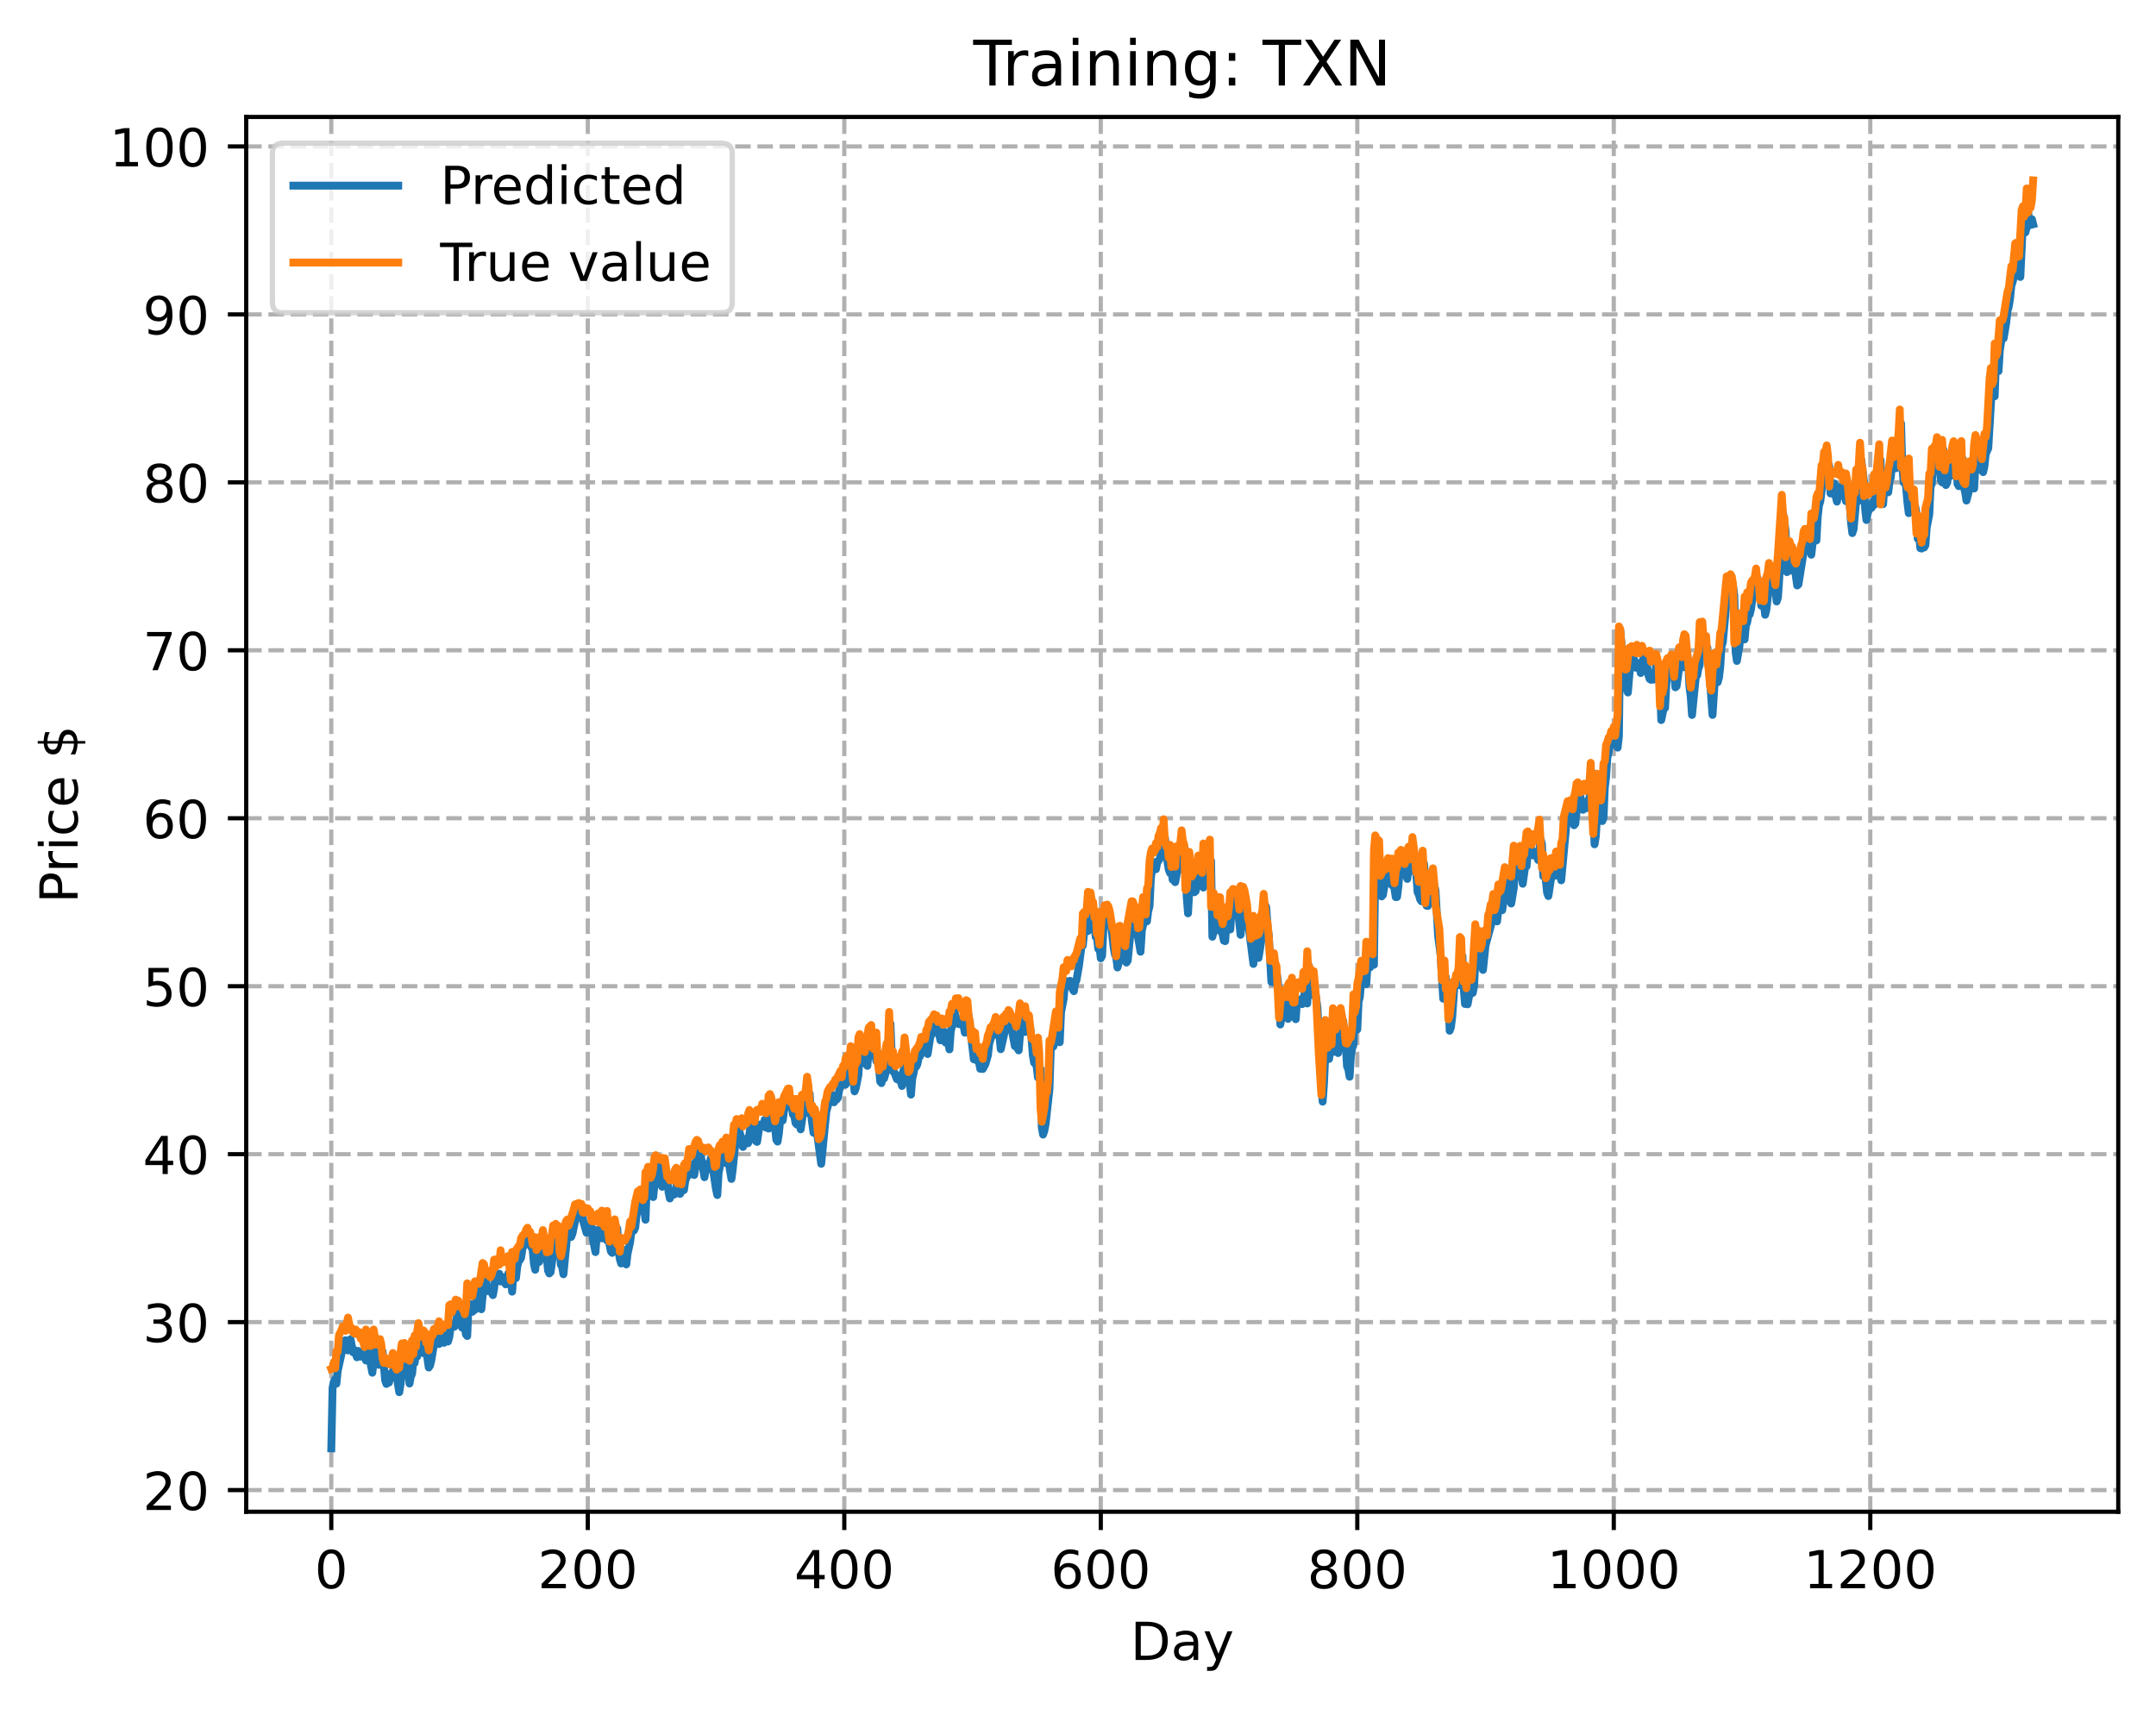 <?xml version="1.0" encoding="utf-8" standalone="no"?>
<!DOCTYPE svg PUBLIC "-//W3C//DTD SVG 1.1//EN"
  "http://www.w3.org/Graphics/SVG/1.1/DTD/svg11.dtd">
<!-- Created with matplotlib (https://matplotlib.org/) -->
<svg height="325.986pt" version="1.1" viewBox="0 0 411.286 325.986" width="411.286pt" xmlns="http://www.w3.org/2000/svg" xmlns:xlink="http://www.w3.org/1999/xlink">
 <defs>
  <style type="text/css">
*{stroke-linecap:butt;stroke-linejoin:round;}
  </style>
 </defs>
 <g id="figure_1">
  <g id="patch_1">
   <path d="M 0 325.986 
L 411.286 325.986 
L 411.286 0 
L 0 0 
z
" style="fill:#ffffff;"/>
  </g>
  <g id="axes_1">
   <g id="patch_2">
    <path d="M 46.966 288.43 
L 404.086 288.43 
L 404.086 22.318 
L 46.966 22.318 
z
" style="fill:#ffffff;"/>
   </g>
   <g id="matplotlib.axis_1">
    <g id="xtick_1">
     <g id="line2d_1">
      <path clip-path="url(#p638f2f741a)" d="M 63.198 288.43 
L 63.198 22.318 
" style="fill:none;stroke:#b0b0b0;stroke-dasharray:2.96,1.28;stroke-dashoffset:0;stroke-width:0.8;"/>
     </g>
     <g id="line2d_2">
      <defs>
       <path d="M 0 0 
L 0 3.5 
" id="m44a3a95975" style="stroke:#000000;stroke-width:0.8;"/>
      </defs>
      <g>
       <use style="stroke:#000000;stroke-width:0.8;" x="63.198" xlink:href="#m44a3a95975" y="288.43"/>
      </g>
     </g>
     <g id="text_1">
      <!-- 0 -->
      <defs>
       <path d="M 31.781 66.406 
Q 24.172 66.406 20.328 58.906 
Q 16.5 51.422 16.5 36.375 
Q 16.5 21.391 20.328 13.891 
Q 24.172 6.391 31.781 6.391 
Q 39.453 6.391 43.281 13.891 
Q 47.125 21.391 47.125 36.375 
Q 47.125 51.422 43.281 58.906 
Q 39.453 66.406 31.781 66.406 
z
M 31.781 74.219 
Q 44.047 74.219 50.516 64.516 
Q 56.984 54.828 56.984 36.375 
Q 56.984 17.969 50.516 8.266 
Q 44.047 -1.422 31.781 -1.422 
Q 19.531 -1.422 13.062 8.266 
Q 6.594 17.969 6.594 36.375 
Q 6.594 54.828 13.062 64.516 
Q 19.531 74.219 31.781 74.219 
z
" id="DejaVuSans-48"/>
      </defs>
      <g transform="translate(60.017 303.029)scale(0.1 -0.1)">
       <use xlink:href="#DejaVuSans-48"/>
      </g>
     </g>
    </g>
    <g id="xtick_2">
     <g id="line2d_3">
      <path clip-path="url(#p638f2f741a)" d="M 112.129 288.43 
L 112.129 22.318 
" style="fill:none;stroke:#b0b0b0;stroke-dasharray:2.96,1.28;stroke-dashoffset:0;stroke-width:0.8;"/>
     </g>
     <g id="line2d_4">
      <g>
       <use style="stroke:#000000;stroke-width:0.8;" x="112.129" xlink:href="#m44a3a95975" y="288.43"/>
      </g>
     </g>
     <g id="text_2">
      <!-- 200 -->
      <defs>
       <path d="M 19.188 8.297 
L 53.609 8.297 
L 53.609 0 
L 7.328 0 
L 7.328 8.297 
Q 12.938 14.109 22.625 23.891 
Q 32.328 33.688 34.812 36.531 
Q 39.547 41.844 41.422 45.531 
Q 43.312 49.219 43.312 52.781 
Q 43.312 58.594 39.234 62.25 
Q 35.156 65.922 28.609 65.922 
Q 23.969 65.922 18.812 64.312 
Q 13.672 62.703 7.812 59.422 
L 7.812 69.391 
Q 13.766 71.781 18.938 73 
Q 24.125 74.219 28.422 74.219 
Q 39.75 74.219 46.484 68.547 
Q 53.219 62.891 53.219 53.422 
Q 53.219 48.922 51.531 44.891 
Q 49.859 40.875 45.406 35.406 
Q 44.188 33.984 37.641 27.219 
Q 31.109 20.453 19.188 8.297 
z
" id="DejaVuSans-50"/>
      </defs>
      <g transform="translate(102.585 303.029)scale(0.1 -0.1)">
       <use xlink:href="#DejaVuSans-50"/>
       <use x="63.623" xlink:href="#DejaVuSans-48"/>
       <use x="127.246" xlink:href="#DejaVuSans-48"/>
      </g>
     </g>
    </g>
    <g id="xtick_3">
     <g id="line2d_5">
      <path clip-path="url(#p638f2f741a)" d="M 161.06 288.43 
L 161.06 22.318 
" style="fill:none;stroke:#b0b0b0;stroke-dasharray:2.96,1.28;stroke-dashoffset:0;stroke-width:0.8;"/>
     </g>
     <g id="line2d_6">
      <g>
       <use style="stroke:#000000;stroke-width:0.8;" x="161.06" xlink:href="#m44a3a95975" y="288.43"/>
      </g>
     </g>
     <g id="text_3">
      <!-- 400 -->
      <defs>
       <path d="M 37.797 64.312 
L 12.891 25.391 
L 37.797 25.391 
z
M 35.203 72.906 
L 47.609 72.906 
L 47.609 25.391 
L 58.016 25.391 
L 58.016 17.188 
L 47.609 17.188 
L 47.609 0 
L 37.797 0 
L 37.797 17.188 
L 4.891 17.188 
L 4.891 26.703 
z
" id="DejaVuSans-52"/>
      </defs>
      <g transform="translate(151.516 303.029)scale(0.1 -0.1)">
       <use xlink:href="#DejaVuSans-52"/>
       <use x="63.623" xlink:href="#DejaVuSans-48"/>
       <use x="127.246" xlink:href="#DejaVuSans-48"/>
      </g>
     </g>
    </g>
    <g id="xtick_4">
     <g id="line2d_7">
      <path clip-path="url(#p638f2f741a)" d="M 209.99 288.43 
L 209.99 22.318 
" style="fill:none;stroke:#b0b0b0;stroke-dasharray:2.96,1.28;stroke-dashoffset:0;stroke-width:0.8;"/>
     </g>
     <g id="line2d_8">
      <g>
       <use style="stroke:#000000;stroke-width:0.8;" x="209.99" xlink:href="#m44a3a95975" y="288.43"/>
      </g>
     </g>
     <g id="text_4">
      <!-- 600 -->
      <defs>
       <path d="M 33.016 40.375 
Q 26.375 40.375 22.484 35.828 
Q 18.609 31.297 18.609 23.391 
Q 18.609 15.531 22.484 10.953 
Q 26.375 6.391 33.016 6.391 
Q 39.656 6.391 43.531 10.953 
Q 47.406 15.531 47.406 23.391 
Q 47.406 31.297 43.531 35.828 
Q 39.656 40.375 33.016 40.375 
z
M 52.594 71.297 
L 52.594 62.312 
Q 48.875 64.062 45.094 64.984 
Q 41.312 65.922 37.594 65.922 
Q 27.828 65.922 22.672 59.328 
Q 17.531 52.734 16.797 39.406 
Q 19.672 43.656 24.016 45.922 
Q 28.375 48.188 33.594 48.188 
Q 44.578 48.188 50.953 41.516 
Q 57.328 34.859 57.328 23.391 
Q 57.328 12.156 50.688 5.359 
Q 44.047 -1.422 33.016 -1.422 
Q 20.359 -1.422 13.672 8.266 
Q 6.984 17.969 6.984 36.375 
Q 6.984 53.656 15.188 63.938 
Q 23.391 74.219 37.203 74.219 
Q 40.922 74.219 44.703 73.484 
Q 48.484 72.75 52.594 71.297 
z
" id="DejaVuSans-54"/>
      </defs>
      <g transform="translate(200.446 303.029)scale(0.1 -0.1)">
       <use xlink:href="#DejaVuSans-54"/>
       <use x="63.623" xlink:href="#DejaVuSans-48"/>
       <use x="127.246" xlink:href="#DejaVuSans-48"/>
      </g>
     </g>
    </g>
    <g id="xtick_5">
     <g id="line2d_9">
      <path clip-path="url(#p638f2f741a)" d="M 258.921 288.43 
L 258.921 22.318 
" style="fill:none;stroke:#b0b0b0;stroke-dasharray:2.96,1.28;stroke-dashoffset:0;stroke-width:0.8;"/>
     </g>
     <g id="line2d_10">
      <g>
       <use style="stroke:#000000;stroke-width:0.8;" x="258.921" xlink:href="#m44a3a95975" y="288.43"/>
      </g>
     </g>
     <g id="text_5">
      <!-- 800 -->
      <defs>
       <path d="M 31.781 34.625 
Q 24.75 34.625 20.719 30.859 
Q 16.703 27.094 16.703 20.516 
Q 16.703 13.922 20.719 10.156 
Q 24.75 6.391 31.781 6.391 
Q 38.812 6.391 42.859 10.172 
Q 46.922 13.969 46.922 20.516 
Q 46.922 27.094 42.891 30.859 
Q 38.875 34.625 31.781 34.625 
z
M 21.922 38.812 
Q 15.578 40.375 12.031 44.719 
Q 8.5 49.078 8.5 55.328 
Q 8.5 64.062 14.719 69.141 
Q 20.953 74.219 31.781 74.219 
Q 42.672 74.219 48.875 69.141 
Q 55.078 64.062 55.078 55.328 
Q 55.078 49.078 51.531 44.719 
Q 48 40.375 41.703 38.812 
Q 48.828 37.156 52.797 32.312 
Q 56.781 27.484 56.781 20.516 
Q 56.781 9.906 50.312 4.234 
Q 43.844 -1.422 31.781 -1.422 
Q 19.734 -1.422 13.25 4.234 
Q 6.781 9.906 6.781 20.516 
Q 6.781 27.484 10.781 32.312 
Q 14.797 37.156 21.922 38.812 
z
M 18.312 54.391 
Q 18.312 48.734 21.844 45.562 
Q 25.391 42.391 31.781 42.391 
Q 38.141 42.391 41.719 45.562 
Q 45.312 48.734 45.312 54.391 
Q 45.312 60.062 41.719 63.234 
Q 38.141 66.406 31.781 66.406 
Q 25.391 66.406 21.844 63.234 
Q 18.312 60.062 18.312 54.391 
z
" id="DejaVuSans-56"/>
      </defs>
      <g transform="translate(249.377 303.029)scale(0.1 -0.1)">
       <use xlink:href="#DejaVuSans-56"/>
       <use x="63.623" xlink:href="#DejaVuSans-48"/>
       <use x="127.246" xlink:href="#DejaVuSans-48"/>
      </g>
     </g>
    </g>
    <g id="xtick_6">
     <g id="line2d_11">
      <path clip-path="url(#p638f2f741a)" d="M 307.851 288.43 
L 307.851 22.318 
" style="fill:none;stroke:#b0b0b0;stroke-dasharray:2.96,1.28;stroke-dashoffset:0;stroke-width:0.8;"/>
     </g>
     <g id="line2d_12">
      <g>
       <use style="stroke:#000000;stroke-width:0.8;" x="307.851" xlink:href="#m44a3a95975" y="288.43"/>
      </g>
     </g>
     <g id="text_6">
      <!-- 1000 -->
      <defs>
       <path d="M 12.406 8.297 
L 28.516 8.297 
L 28.516 63.922 
L 10.984 60.406 
L 10.984 69.391 
L 28.422 72.906 
L 38.281 72.906 
L 38.281 8.297 
L 54.391 8.297 
L 54.391 0 
L 12.406 0 
z
" id="DejaVuSans-49"/>
      </defs>
      <g transform="translate(295.126 303.029)scale(0.1 -0.1)">
       <use xlink:href="#DejaVuSans-49"/>
       <use x="63.623" xlink:href="#DejaVuSans-48"/>
       <use x="127.246" xlink:href="#DejaVuSans-48"/>
       <use x="190.869" xlink:href="#DejaVuSans-48"/>
      </g>
     </g>
    </g>
    <g id="xtick_7">
     <g id="line2d_13">
      <path clip-path="url(#p638f2f741a)" d="M 356.782 288.43 
L 356.782 22.318 
" style="fill:none;stroke:#b0b0b0;stroke-dasharray:2.96,1.28;stroke-dashoffset:0;stroke-width:0.8;"/>
     </g>
     <g id="line2d_14">
      <g>
       <use style="stroke:#000000;stroke-width:0.8;" x="356.782" xlink:href="#m44a3a95975" y="288.43"/>
      </g>
     </g>
     <g id="text_7">
      <!-- 1200 -->
      <g transform="translate(344.057 303.029)scale(0.1 -0.1)">
       <use xlink:href="#DejaVuSans-49"/>
       <use x="63.623" xlink:href="#DejaVuSans-50"/>
       <use x="127.246" xlink:href="#DejaVuSans-48"/>
       <use x="190.869" xlink:href="#DejaVuSans-48"/>
      </g>
     </g>
    </g>
    <g id="text_8">
     <!-- Day -->
     <defs>
      <path d="M 19.672 64.797 
L 19.672 8.109 
L 31.594 8.109 
Q 46.688 8.109 53.688 14.938 
Q 60.688 21.781 60.688 36.531 
Q 60.688 51.172 53.688 57.984 
Q 46.688 64.797 31.594 64.797 
z
M 9.812 72.906 
L 30.078 72.906 
Q 51.266 72.906 61.172 64.094 
Q 71.094 55.281 71.094 36.531 
Q 71.094 17.672 61.125 8.828 
Q 51.172 0 30.078 0 
L 9.812 0 
z
" id="DejaVuSans-68"/>
      <path d="M 34.281 27.484 
Q 23.391 27.484 19.188 25 
Q 14.984 22.516 14.984 16.5 
Q 14.984 11.719 18.141 8.906 
Q 21.297 6.109 26.703 6.109 
Q 34.188 6.109 38.703 11.406 
Q 43.219 16.703 43.219 25.484 
L 43.219 27.484 
z
M 52.203 31.203 
L 52.203 0 
L 43.219 0 
L 43.219 8.297 
Q 40.141 3.328 35.547 0.953 
Q 30.953 -1.422 24.312 -1.422 
Q 15.922 -1.422 10.953 3.297 
Q 6 8.016 6 15.922 
Q 6 25.141 12.172 29.828 
Q 18.359 34.516 30.609 34.516 
L 43.219 34.516 
L 43.219 35.406 
Q 43.219 41.609 39.141 45 
Q 35.062 48.391 27.688 48.391 
Q 23 48.391 18.547 47.266 
Q 14.109 46.141 10.016 43.891 
L 10.016 52.203 
Q 14.938 54.109 19.578 55.047 
Q 24.219 56 28.609 56 
Q 40.484 56 46.344 49.844 
Q 52.203 43.703 52.203 31.203 
z
" id="DejaVuSans-97"/>
      <path d="M 32.172 -5.078 
Q 28.375 -14.844 24.75 -17.812 
Q 21.141 -20.797 15.094 -20.797 
L 7.906 -20.797 
L 7.906 -13.281 
L 13.188 -13.281 
Q 16.891 -13.281 18.938 -11.516 
Q 21 -9.766 23.484 -3.219 
L 25.094 0.875 
L 2.984 54.688 
L 12.5 54.688 
L 29.594 11.922 
L 46.688 54.688 
L 56.203 54.688 
z
" id="DejaVuSans-121"/>
     </defs>
     <g transform="translate(215.652 316.707)scale(0.1 -0.1)">
      <use xlink:href="#DejaVuSans-68"/>
      <use x="77.002" xlink:href="#DejaVuSans-97"/>
      <use x="138.281" xlink:href="#DejaVuSans-121"/>
     </g>
    </g>
   </g>
   <g id="matplotlib.axis_2">
    <g id="ytick_1">
     <g id="line2d_15">
      <path clip-path="url(#p638f2f741a)" d="M 46.966 284.297 
L 404.086 284.297 
" style="fill:none;stroke:#b0b0b0;stroke-dasharray:2.96,1.28;stroke-dashoffset:0;stroke-width:0.8;"/>
     </g>
     <g id="line2d_16">
      <defs>
       <path d="M 0 0 
L -3.5 0 
" id="m03356db162" style="stroke:#000000;stroke-width:0.8;"/>
      </defs>
      <g>
       <use style="stroke:#000000;stroke-width:0.8;" x="46.966" xlink:href="#m03356db162" y="284.297"/>
      </g>
     </g>
     <g id="text_9">
      <!-- 20 -->
      <g transform="translate(27.241 288.096)scale(0.1 -0.1)">
       <use xlink:href="#DejaVuSans-50"/>
       <use x="63.623" xlink:href="#DejaVuSans-48"/>
      </g>
     </g>
    </g>
    <g id="ytick_2">
     <g id="line2d_17">
      <path clip-path="url(#p638f2f741a)" d="M 46.966 252.253 
L 404.086 252.253 
" style="fill:none;stroke:#b0b0b0;stroke-dasharray:2.96,1.28;stroke-dashoffset:0;stroke-width:0.8;"/>
     </g>
     <g id="line2d_18">
      <g>
       <use style="stroke:#000000;stroke-width:0.8;" x="46.966" xlink:href="#m03356db162" y="252.253"/>
      </g>
     </g>
     <g id="text_10">
      <!-- 30 -->
      <defs>
       <path d="M 40.578 39.312 
Q 47.656 37.797 51.625 33 
Q 55.609 28.219 55.609 21.188 
Q 55.609 10.406 48.188 4.484 
Q 40.766 -1.422 27.094 -1.422 
Q 22.516 -1.422 17.656 -0.516 
Q 12.797 0.391 7.625 2.203 
L 7.625 11.719 
Q 11.719 9.328 16.594 8.109 
Q 21.484 6.891 26.812 6.891 
Q 36.078 6.891 40.938 10.547 
Q 45.797 14.203 45.797 21.188 
Q 45.797 27.641 41.281 31.266 
Q 36.766 34.906 28.719 34.906 
L 20.219 34.906 
L 20.219 43.016 
L 29.109 43.016 
Q 36.375 43.016 40.234 45.922 
Q 44.094 48.828 44.094 54.297 
Q 44.094 59.906 40.109 62.906 
Q 36.141 65.922 28.719 65.922 
Q 24.656 65.922 20.016 65.031 
Q 15.375 64.156 9.812 62.312 
L 9.812 71.094 
Q 15.438 72.656 20.344 73.438 
Q 25.25 74.219 29.594 74.219 
Q 40.828 74.219 47.359 69.109 
Q 53.906 64.016 53.906 55.328 
Q 53.906 49.266 50.438 45.094 
Q 46.969 40.922 40.578 39.312 
z
" id="DejaVuSans-51"/>
      </defs>
      <g transform="translate(27.241 256.052)scale(0.1 -0.1)">
       <use xlink:href="#DejaVuSans-51"/>
       <use x="63.623" xlink:href="#DejaVuSans-48"/>
      </g>
     </g>
    </g>
    <g id="ytick_3">
     <g id="line2d_19">
      <path clip-path="url(#p638f2f741a)" d="M 46.966 220.208 
L 404.086 220.208 
" style="fill:none;stroke:#b0b0b0;stroke-dasharray:2.96,1.28;stroke-dashoffset:0;stroke-width:0.8;"/>
     </g>
     <g id="line2d_20">
      <g>
       <use style="stroke:#000000;stroke-width:0.8;" x="46.966" xlink:href="#m03356db162" y="220.208"/>
      </g>
     </g>
     <g id="text_11">
      <!-- 40 -->
      <g transform="translate(27.241 224.007)scale(0.1 -0.1)">
       <use xlink:href="#DejaVuSans-52"/>
       <use x="63.623" xlink:href="#DejaVuSans-48"/>
      </g>
     </g>
    </g>
    <g id="ytick_4">
     <g id="line2d_21">
      <path clip-path="url(#p638f2f741a)" d="M 46.966 188.164 
L 404.086 188.164 
" style="fill:none;stroke:#b0b0b0;stroke-dasharray:2.96,1.28;stroke-dashoffset:0;stroke-width:0.8;"/>
     </g>
     <g id="line2d_22">
      <g>
       <use style="stroke:#000000;stroke-width:0.8;" x="46.966" xlink:href="#m03356db162" y="188.164"/>
      </g>
     </g>
     <g id="text_12">
      <!-- 50 -->
      <defs>
       <path d="M 10.797 72.906 
L 49.516 72.906 
L 49.516 64.594 
L 19.828 64.594 
L 19.828 46.734 
Q 21.969 47.469 24.109 47.828 
Q 26.266 48.188 28.422 48.188 
Q 40.625 48.188 47.75 41.5 
Q 54.891 34.812 54.891 23.391 
Q 54.891 11.625 47.562 5.094 
Q 40.234 -1.422 26.906 -1.422 
Q 22.312 -1.422 17.547 -0.641 
Q 12.797 0.141 7.719 1.703 
L 7.719 11.625 
Q 12.109 9.234 16.797 8.062 
Q 21.484 6.891 26.703 6.891 
Q 35.156 6.891 40.078 11.328 
Q 45.016 15.766 45.016 23.391 
Q 45.016 31 40.078 35.438 
Q 35.156 39.891 26.703 39.891 
Q 22.75 39.891 18.812 39.016 
Q 14.891 38.141 10.797 36.281 
z
" id="DejaVuSans-53"/>
      </defs>
      <g transform="translate(27.241 191.963)scale(0.1 -0.1)">
       <use xlink:href="#DejaVuSans-53"/>
       <use x="63.623" xlink:href="#DejaVuSans-48"/>
      </g>
     </g>
    </g>
    <g id="ytick_5">
     <g id="line2d_23">
      <path clip-path="url(#p638f2f741a)" d="M 46.966 156.119 
L 404.086 156.119 
" style="fill:none;stroke:#b0b0b0;stroke-dasharray:2.96,1.28;stroke-dashoffset:0;stroke-width:0.8;"/>
     </g>
     <g id="line2d_24">
      <g>
       <use style="stroke:#000000;stroke-width:0.8;" x="46.966" xlink:href="#m03356db162" y="156.119"/>
      </g>
     </g>
     <g id="text_13">
      <!-- 60 -->
      <g transform="translate(27.241 159.918)scale(0.1 -0.1)">
       <use xlink:href="#DejaVuSans-54"/>
       <use x="63.623" xlink:href="#DejaVuSans-48"/>
      </g>
     </g>
    </g>
    <g id="ytick_6">
     <g id="line2d_25">
      <path clip-path="url(#p638f2f741a)" d="M 46.966 124.075 
L 404.086 124.075 
" style="fill:none;stroke:#b0b0b0;stroke-dasharray:2.96,1.28;stroke-dashoffset:0;stroke-width:0.8;"/>
     </g>
     <g id="line2d_26">
      <g>
       <use style="stroke:#000000;stroke-width:0.8;" x="46.966" xlink:href="#m03356db162" y="124.075"/>
      </g>
     </g>
     <g id="text_14">
      <!-- 70 -->
      <defs>
       <path d="M 8.203 72.906 
L 55.078 72.906 
L 55.078 68.703 
L 28.609 0 
L 18.312 0 
L 43.219 64.594 
L 8.203 64.594 
z
" id="DejaVuSans-55"/>
      </defs>
      <g transform="translate(27.241 127.874)scale(0.1 -0.1)">
       <use xlink:href="#DejaVuSans-55"/>
       <use x="63.623" xlink:href="#DejaVuSans-48"/>
      </g>
     </g>
    </g>
    <g id="ytick_7">
     <g id="line2d_27">
      <path clip-path="url(#p638f2f741a)" d="M 46.966 92.03 
L 404.086 92.03 
" style="fill:none;stroke:#b0b0b0;stroke-dasharray:2.96,1.28;stroke-dashoffset:0;stroke-width:0.8;"/>
     </g>
     <g id="line2d_28">
      <g>
       <use style="stroke:#000000;stroke-width:0.8;" x="46.966" xlink:href="#m03356db162" y="92.03"/>
      </g>
     </g>
     <g id="text_15">
      <!-- 80 -->
      <g transform="translate(27.241 95.829)scale(0.1 -0.1)">
       <use xlink:href="#DejaVuSans-56"/>
       <use x="63.623" xlink:href="#DejaVuSans-48"/>
      </g>
     </g>
    </g>
    <g id="ytick_8">
     <g id="line2d_29">
      <path clip-path="url(#p638f2f741a)" d="M 46.966 59.986 
L 404.086 59.986 
" style="fill:none;stroke:#b0b0b0;stroke-dasharray:2.96,1.28;stroke-dashoffset:0;stroke-width:0.8;"/>
     </g>
     <g id="line2d_30">
      <g>
       <use style="stroke:#000000;stroke-width:0.8;" x="46.966" xlink:href="#m03356db162" y="59.986"/>
      </g>
     </g>
     <g id="text_16">
      <!-- 90 -->
      <defs>
       <path d="M 10.984 1.516 
L 10.984 10.5 
Q 14.703 8.734 18.5 7.812 
Q 22.312 6.891 25.984 6.891 
Q 35.75 6.891 40.891 13.453 
Q 46.047 20.016 46.781 33.406 
Q 43.953 29.203 39.594 26.953 
Q 35.25 24.703 29.984 24.703 
Q 19.047 24.703 12.672 31.312 
Q 6.297 37.938 6.297 49.422 
Q 6.297 60.641 12.938 67.422 
Q 19.578 74.219 30.609 74.219 
Q 43.266 74.219 49.922 64.516 
Q 56.594 54.828 56.594 36.375 
Q 56.594 19.141 48.406 8.859 
Q 40.234 -1.422 26.422 -1.422 
Q 22.703 -1.422 18.891 -0.688 
Q 15.094 0.047 10.984 1.516 
z
M 30.609 32.422 
Q 37.25 32.422 41.125 36.953 
Q 45.016 41.5 45.016 49.422 
Q 45.016 57.281 41.125 61.844 
Q 37.25 66.406 30.609 66.406 
Q 23.969 66.406 20.094 61.844 
Q 16.219 57.281 16.219 49.422 
Q 16.219 41.5 20.094 36.953 
Q 23.969 32.422 30.609 32.422 
z
" id="DejaVuSans-57"/>
      </defs>
      <g transform="translate(27.241 63.785)scale(0.1 -0.1)">
       <use xlink:href="#DejaVuSans-57"/>
       <use x="63.623" xlink:href="#DejaVuSans-48"/>
      </g>
     </g>
    </g>
    <g id="ytick_9">
     <g id="line2d_31">
      <path clip-path="url(#p638f2f741a)" d="M 46.966 27.941 
L 404.086 27.941 
" style="fill:none;stroke:#b0b0b0;stroke-dasharray:2.96,1.28;stroke-dashoffset:0;stroke-width:0.8;"/>
     </g>
     <g id="line2d_32">
      <g>
       <use style="stroke:#000000;stroke-width:0.8;" x="46.966" xlink:href="#m03356db162" y="27.941"/>
      </g>
     </g>
     <g id="text_17">
      <!-- 100 -->
      <g transform="translate(20.878 31.74)scale(0.1 -0.1)">
       <use xlink:href="#DejaVuSans-49"/>
       <use x="63.623" xlink:href="#DejaVuSans-48"/>
       <use x="127.246" xlink:href="#DejaVuSans-48"/>
      </g>
     </g>
    </g>
    <g id="text_18">
     <!-- Price $ -->
     <defs>
      <path d="M 19.672 64.797 
L 19.672 37.406 
L 32.078 37.406 
Q 38.969 37.406 42.719 40.969 
Q 46.484 44.531 46.484 51.125 
Q 46.484 57.672 42.719 61.234 
Q 38.969 64.797 32.078 64.797 
z
M 9.812 72.906 
L 32.078 72.906 
Q 44.344 72.906 50.609 67.359 
Q 56.891 61.812 56.891 51.125 
Q 56.891 40.328 50.609 34.812 
Q 44.344 29.297 32.078 29.297 
L 19.672 29.297 
L 19.672 0 
L 9.812 0 
z
" id="DejaVuSans-80"/>
      <path d="M 41.109 46.297 
Q 39.594 47.172 37.812 47.578 
Q 36.031 48 33.891 48 
Q 26.266 48 22.188 43.047 
Q 18.109 38.094 18.109 28.812 
L 18.109 0 
L 9.078 0 
L 9.078 54.688 
L 18.109 54.688 
L 18.109 46.188 
Q 20.953 51.172 25.484 53.578 
Q 30.031 56 36.531 56 
Q 37.453 56 38.578 55.875 
Q 39.703 55.766 41.062 55.516 
z
" id="DejaVuSans-114"/>
      <path d="M 9.422 54.688 
L 18.406 54.688 
L 18.406 0 
L 9.422 0 
z
M 9.422 75.984 
L 18.406 75.984 
L 18.406 64.594 
L 9.422 64.594 
z
" id="DejaVuSans-105"/>
      <path d="M 48.781 52.594 
L 48.781 44.188 
Q 44.969 46.297 41.141 47.344 
Q 37.312 48.391 33.406 48.391 
Q 24.656 48.391 19.812 42.844 
Q 14.984 37.312 14.984 27.297 
Q 14.984 17.281 19.812 11.734 
Q 24.656 6.203 33.406 6.203 
Q 37.312 6.203 41.141 7.25 
Q 44.969 8.297 48.781 10.406 
L 48.781 2.094 
Q 45.016 0.344 40.984 -0.531 
Q 36.969 -1.422 32.422 -1.422 
Q 20.062 -1.422 12.781 6.344 
Q 5.516 14.109 5.516 27.297 
Q 5.516 40.672 12.859 48.328 
Q 20.219 56 33.016 56 
Q 37.156 56 41.109 55.141 
Q 45.062 54.297 48.781 52.594 
z
" id="DejaVuSans-99"/>
      <path d="M 56.203 29.594 
L 56.203 25.203 
L 14.891 25.203 
Q 15.484 15.922 20.484 11.062 
Q 25.484 6.203 34.422 6.203 
Q 39.594 6.203 44.453 7.469 
Q 49.312 8.734 54.109 11.281 
L 54.109 2.781 
Q 49.266 0.734 44.188 -0.344 
Q 39.109 -1.422 33.891 -1.422 
Q 20.797 -1.422 13.156 6.188 
Q 5.516 13.812 5.516 26.812 
Q 5.516 40.234 12.766 48.109 
Q 20.016 56 32.328 56 
Q 43.359 56 49.781 48.891 
Q 56.203 41.797 56.203 29.594 
z
M 47.219 32.234 
Q 47.125 39.594 43.094 43.984 
Q 39.062 48.391 32.422 48.391 
Q 24.906 48.391 20.391 44.141 
Q 15.875 39.891 15.188 32.172 
z
" id="DejaVuSans-101"/>
      <path id="DejaVuSans-32"/>
      <path d="M 33.797 -14.703 
L 28.906 -14.703 
L 28.859 0 
Q 23.734 0.094 18.609 1.188 
Q 13.484 2.297 8.297 4.5 
L 8.297 13.281 
Q 13.281 10.156 18.375 8.562 
Q 23.484 6.984 28.906 6.938 
L 28.906 29.203 
Q 18.109 30.953 13.203 35.156 
Q 8.297 39.359 8.297 46.688 
Q 8.297 54.641 13.625 59.219 
Q 18.953 63.812 28.906 64.5 
L 28.906 75.984 
L 33.797 75.984 
L 33.797 64.656 
Q 38.328 64.453 42.578 63.688 
Q 46.828 62.938 50.875 61.625 
L 50.875 53.078 
Q 46.828 55.125 42.547 56.25 
Q 38.281 57.375 33.797 57.562 
L 33.797 36.719 
Q 44.875 35.016 50.094 30.609 
Q 55.328 26.219 55.328 18.609 
Q 55.328 10.359 49.781 5.594 
Q 44.234 0.828 33.797 0.094 
z
M 28.906 37.594 
L 28.906 57.625 
Q 23.25 56.984 20.266 54.391 
Q 17.281 51.812 17.281 47.516 
Q 17.281 43.312 20.031 40.969 
Q 22.797 38.625 28.906 37.594 
z
M 33.797 28.219 
L 33.797 7.078 
Q 39.984 7.906 43.141 10.594 
Q 46.297 13.281 46.297 17.672 
Q 46.297 21.969 43.281 24.5 
Q 40.281 27.047 33.797 28.219 
z
" id="DejaVuSans-36"/>
     </defs>
     <g transform="translate(14.798 172.342)rotate(-90)scale(0.1 -0.1)">
      <use xlink:href="#DejaVuSans-80"/>
      <use x="58.553" xlink:href="#DejaVuSans-114"/>
      <use x="99.666" xlink:href="#DejaVuSans-105"/>
      <use x="127.449" xlink:href="#DejaVuSans-99"/>
      <use x="182.43" xlink:href="#DejaVuSans-101"/>
      <use x="243.953" xlink:href="#DejaVuSans-32"/>
      <use x="275.74" xlink:href="#DejaVuSans-36"/>
     </g>
    </g>
   </g>
   <g id="line2d_33">
    <path clip-path="url(#p638f2f741a)" d="M 63.198 276.334 
L 63.443 264.837 
L 63.688 263.561 
L 63.932 263.116 
L 64.177 264.006 
L 64.422 261.563 
L 65.645 256.016 
L 65.89 255.704 
L 66.134 256.445 
L 66.379 257.653 
L 66.623 255.973 
L 66.868 255.509 
L 67.357 258.014 
L 67.602 257.567 
L 68.091 258.964 
L 68.336 257.737 
L 68.581 258.032 
L 68.825 258.847 
L 69.07 258.369 
L 69.315 258.912 
L 69.559 258.454 
L 69.804 259.572 
L 70.049 258.464 
L 70.293 258.103 
L 71.027 261.909 
L 71.272 259.802 
L 71.517 256.64 
L 71.761 256.098 
L 72.251 260.4 
L 72.495 259.454 
L 72.74 257.842 
L 72.984 257.856 
L 73.474 263.376 
L 73.718 264.047 
L 73.963 263.39 
L 74.208 263.785 
L 74.697 261.916 
L 74.942 262 
L 75.186 260.543 
L 75.431 260.066 
L 75.92 264.172 
L 76.165 265.624 
L 76.41 264.101 
L 76.899 259.687 
L 77.144 259.515 
L 77.388 259.832 
L 77.878 261.575 
L 78.122 263.975 
L 78.367 262.649 
L 78.611 262.116 
L 78.856 259.51 
L 79.101 260.036 
L 79.345 258.311 
L 79.59 258.817 
L 79.835 257.899 
L 80.079 256.112 
L 80.813 258.176 
L 81.058 256.843 
L 81.303 257.552 
L 81.792 260.916 
L 82.037 260.532 
L 82.281 259.54 
L 82.771 256.586 
L 83.015 256.561 
L 83.26 256.255 
L 83.505 255.163 
L 83.749 256.429 
L 83.994 255.272 
L 84.239 255.28 
L 84.483 256.163 
L 84.728 256.191 
L 85.217 254.252 
L 85.462 255.951 
L 85.706 255.113 
L 85.951 253.344 
L 86.196 252.587 
L 86.44 252.445 
L 86.685 253.129 
L 86.93 252.775 
L 87.419 249.449 
L 87.664 251.276 
L 87.908 252.02 
L 88.153 253.305 
L 88.398 252.243 
L 88.642 253.136 
L 88.887 254.608 
L 89.132 254.899 
L 89.376 249.015 
L 89.621 248.765 
L 89.866 248.957 
L 90.11 250.282 
L 90.355 249.936 
L 90.599 249.902 
L 91.089 246.273 
L 91.333 247.146 
L 91.823 249.801 
L 92.312 244.711 
L 92.557 243.369 
L 93.046 246.328 
L 93.291 245.665 
L 94.025 247.102 
L 94.269 245.812 
L 94.514 243.241 
L 94.759 243.075 
L 95.003 243.24 
L 95.248 243.021 
L 95.493 244.496 
L 95.737 243.676 
L 95.982 243.702 
L 96.471 245.045 
L 96.96 242.945 
L 97.205 243.014 
L 97.45 243.928 
L 97.694 246.446 
L 97.939 243.148 
L 98.184 242.799 
L 98.428 243.855 
L 98.673 241.704 
L 98.918 240.6 
L 99.162 240.429 
L 99.407 239.985 
L 99.652 238.3 
L 99.896 237.618 
L 100.141 237.398 
L 100.386 237.42 
L 100.63 236.79 
L 100.875 236.522 
L 101.12 236.94 
L 101.364 237.977 
L 101.609 238.425 
L 101.854 241.125 
L 102.098 242.26 
L 102.343 239.693 
L 102.587 240.679 
L 102.832 240.785 
L 103.077 240.121 
L 103.321 237.956 
L 103.566 237.585 
L 103.811 238.088 
L 104.055 238.323 
L 104.3 239.89 
L 104.545 242.42 
L 104.789 242.965 
L 105.034 242.714 
L 106.013 235.683 
L 106.257 237.042 
L 106.747 237.579 
L 106.991 241.296 
L 107.236 241.701 
L 107.481 243.122 
L 108.215 235.651 
L 108.459 234.718 
L 108.704 235.046 
L 108.948 236.005 
L 109.193 235.413 
L 109.682 233.074 
L 109.927 231.687 
L 110.172 231.51 
L 110.661 231.5 
L 110.906 230.772 
L 111.15 232.616 
L 111.884 235.202 
L 112.129 234.324 
L 112.374 234.597 
L 112.618 233.711 
L 112.863 234.089 
L 113.108 236.483 
L 113.597 238.892 
L 113.842 235.624 
L 114.086 234.605 
L 114.331 235.034 
L 114.575 235.123 
L 114.82 236.28 
L 115.065 233.349 
L 115.309 234.335 
L 115.554 236.076 
L 115.799 236.699 
L 116.043 234.765 
L 116.288 237.539 
L 116.533 238.751 
L 116.777 239.035 
L 117.022 238.177 
L 117.511 234.566 
L 117.756 234.415 
L 118.001 238.68 
L 118.245 240.241 
L 118.49 241.061 
L 118.979 238.463 
L 119.224 239.266 
L 119.469 241.243 
L 119.713 239.232 
L 120.203 236.951 
L 120.447 234.945 
L 120.692 234.604 
L 120.936 234.779 
L 121.181 234.195 
L 121.426 231.875 
L 121.915 229.861 
L 122.16 229.486 
L 122.404 228.89 
L 122.649 228.755 
L 123.138 232.723 
L 123.383 226.314 
L 123.628 226.35 
L 123.872 225.357 
L 124.117 225.238 
L 124.362 227.418 
L 124.606 228.395 
L 125.096 223.762 
L 125.34 223.304 
L 125.585 222.387 
L 126.074 224.997 
L 126.319 226.432 
L 126.808 223.774 
L 127.053 224.657 
L 127.297 224.946 
L 127.542 227.508 
L 127.787 228.665 
L 128.031 227.56 
L 128.276 227.867 
L 128.521 227.948 
L 128.765 227.821 
L 129.255 225.008 
L 129.744 227.787 
L 129.989 227.169 
L 130.233 227.177 
L 130.478 227.053 
L 130.723 225.276 
L 131.212 224.165 
L 131.457 224.164 
L 131.701 222.337 
L 131.946 222.13 
L 132.435 224.183 
L 132.924 220.805 
L 133.169 220.064 
L 133.414 218.914 
L 134.392 224.611 
L 134.637 222.912 
L 134.882 222.068 
L 135.126 223.105 
L 135.616 220.899 
L 135.86 221.989 
L 136.594 226.938 
L 136.839 228.004 
L 137.084 223.817 
L 137.818 220.021 
L 138.062 221.156 
L 138.307 220.62 
L 138.551 221.938 
L 138.796 220.494 
L 139.53 224.936 
L 139.775 223.148 
L 140.509 215.885 
L 140.753 216.559 
L 140.998 215.662 
L 141.243 216.557 
L 141.487 218.374 
L 141.732 218.831 
L 141.977 218.253 
L 142.221 218.054 
L 142.466 217.195 
L 142.711 218.119 
L 143.2 214.658 
L 143.445 213.342 
L 143.689 214.29 
L 144.178 217.715 
L 144.423 217.869 
L 144.912 214.548 
L 145.157 214.937 
L 145.402 214.924 
L 145.646 214.545 
L 145.891 213.62 
L 146.136 215.144 
L 146.38 214.711 
L 146.625 215.327 
L 146.87 212.052 
L 147.359 210.538 
L 148.093 217.468 
L 148.338 217.809 
L 148.582 216.227 
L 148.827 213.732 
L 149.316 213.787 
L 149.561 211.917 
L 150.539 209.591 
L 150.784 209.349 
L 151.273 212.668 
L 151.518 212.923 
L 151.763 214.275 
L 152.007 214.549 
L 152.252 213.829 
L 152.497 214.488 
L 152.741 215.475 
L 153.231 212.113 
L 153.475 211.158 
L 153.72 212.347 
L 154.209 208.364 
L 154.454 208.681 
L 154.699 212.513 
L 155.188 216.122 
L 155.433 216.203 
L 155.677 215.697 
L 155.922 216.617 
L 156.656 222.052 
L 157.634 212.064 
L 158.124 210.314 
L 158.613 209.904 
L 158.858 208.911 
L 159.102 210.308 
L 159.347 209.362 
L 159.592 209.796 
L 159.836 209.459 
L 160.081 208.061 
L 160.57 206.455 
L 160.815 206.742 
L 161.06 206.298 
L 161.304 206.943 
L 161.549 206.417 
L 161.794 204.934 
L 162.283 203.542 
L 162.527 203.277 
L 163.017 208.227 
L 163.261 207.586 
L 163.751 205.08 
L 163.995 201.01 
L 164.24 199.804 
L 164.485 200.435 
L 164.729 201.9 
L 164.974 201.231 
L 165.219 203.066 
L 165.463 203.365 
L 165.953 197.521 
L 166.442 197.166 
L 166.931 201.161 
L 167.176 202.449 
L 167.421 200.729 
L 167.91 206.365 
L 168.154 206.648 
L 168.399 204.957 
L 168.644 205.779 
L 168.888 204.968 
L 169.622 200.622 
L 169.867 195.295 
L 170.112 201.371 
L 170.356 204.43 
L 170.601 204.595 
L 171.09 205.893 
L 171.335 206.001 
L 171.58 205.19 
L 172.069 207.199 
L 172.314 204.301 
L 172.558 203.545 
L 172.803 201.444 
L 173.048 202.229 
L 173.782 208.85 
L 174.026 205.781 
L 174.271 204.829 
L 174.515 203.322 
L 174.76 203.536 
L 175.005 203.036 
L 175.249 201.784 
L 175.494 201.555 
L 175.983 199.808 
L 176.228 199.587 
L 176.473 199.604 
L 176.717 198.864 
L 176.962 201.103 
L 177.451 197.925 
L 178.43 195.665 
L 178.675 195.63 
L 178.919 197.187 
L 179.164 197.399 
L 179.409 198.49 
L 179.653 197.903 
L 179.898 196.848 
L 180.142 196.842 
L 180.387 198.926 
L 180.632 198.206 
L 180.876 198.897 
L 181.121 200.219 
L 181.366 196.74 
L 181.61 195.857 
L 181.855 193.955 
L 182.1 192.987 
L 182.344 194.421 
L 182.589 195.111 
L 182.834 195.367 
L 183.078 195.406 
L 183.323 194.414 
L 183.568 195.533 
L 183.812 195.72 
L 184.057 197.027 
L 184.791 193.744 
L 185.77 202.117 
L 186.259 200.928 
L 186.503 202.48 
L 186.748 202.552 
L 186.993 203.923 
L 187.237 203.217 
L 187.482 203.955 
L 187.971 203.041 
L 188.461 201.333 
L 188.705 199.139 
L 189.195 197.53 
L 189.439 197.54 
L 190.173 196 
L 190.418 195.386 
L 190.907 200.184 
L 191.886 195.864 
L 192.13 196.197 
L 192.375 195.584 
L 192.62 196.335 
L 192.864 195.643 
L 193.598 199.607 
L 193.843 198.864 
L 194.088 200.011 
L 194.332 200.41 
L 194.822 194.456 
L 195.066 193.24 
L 195.311 194.613 
L 195.556 196.894 
L 195.8 195.509 
L 196.045 195.743 
L 196.29 196.703 
L 196.534 196.125 
L 196.779 198.118 
L 197.024 201.331 
L 197.268 202.773 
L 197.513 202.82 
L 197.758 203.518 
L 198.002 205.583 
L 198.247 204.078 
L 198.491 203.925 
L 198.736 215.118 
L 198.981 216.469 
L 199.225 215.734 
L 199.47 214.429 
L 200.204 207.733 
L 200.449 200.145 
L 200.693 198.511 
L 200.938 199.681 
L 201.427 197.972 
L 201.672 196.024 
L 201.917 195.596 
L 202.161 198.85 
L 202.406 193.15 
L 202.895 190.655 
L 203.14 187.881 
L 203.385 187.194 
L 203.629 187.798 
L 203.874 188.072 
L 204.118 187.142 
L 204.608 188.718 
L 204.852 189.109 
L 205.097 187.523 
L 205.342 187.045 
L 205.831 184.237 
L 206.32 180.463 
L 206.565 180.422 
L 206.81 177.995 
L 207.054 177.207 
L 207.299 176.976 
L 207.544 177.631 
L 207.788 174.16 
L 208.033 173.576 
L 208.522 174.522 
L 208.767 175.867 
L 209.012 178.766 
L 209.256 178.792 
L 209.501 181.03 
L 209.746 180.71 
L 209.99 182.838 
L 210.235 182.371 
L 210.479 177.376 
L 210.724 176.028 
L 210.969 175.67 
L 211.213 174.209 
L 211.458 175.561 
L 211.703 174.736 
L 211.947 176.459 
L 212.437 180.71 
L 212.681 182.11 
L 212.926 182.555 
L 213.171 184.592 
L 213.415 183.728 
L 213.66 179.795 
L 214.149 178.667 
L 214.394 179.602 
L 214.883 183.651 
L 215.128 183.287 
L 215.617 178.32 
L 216.106 174.501 
L 216.351 173.259 
L 216.596 174.936 
L 216.84 178.152 
L 217.085 178.794 
L 217.574 181.59 
L 217.819 177.563 
L 218.064 176.476 
L 218.308 173.745 
L 218.798 175.79 
L 219.042 173.816 
L 219.287 172.924 
L 219.532 167.71 
L 219.776 165.783 
L 220.021 164.834 
L 220.266 164.49 
L 220.51 165.853 
L 220.755 164.586 
L 221.244 163.853 
L 221.489 162.74 
L 221.734 161.081 
L 221.978 161.343 
L 222.223 159.762 
L 222.712 164.394 
L 222.957 165.928 
L 223.201 166.568 
L 223.446 165.312 
L 223.691 167.826 
L 223.935 167.967 
L 224.18 168.311 
L 224.425 166.997 
L 224.669 164.771 
L 224.914 165.089 
L 225.159 165.908 
L 225.403 164.225 
L 225.648 160.935 
L 225.893 161.438 
L 226.137 162.722 
L 226.382 171.08 
L 226.627 174.262 
L 227.116 165.869 
L 227.361 166.713 
L 227.605 169.163 
L 227.85 170.234 
L 228.094 170.025 
L 228.339 168.432 
L 228.584 167.837 
L 229.073 164.487 
L 229.562 169.338 
L 229.807 166.515 
L 230.052 165.568 
L 230.296 168.687 
L 230.786 164.594 
L 231.03 164.257 
L 231.275 178.727 
L 231.52 177.605 
L 231.764 172.437 
L 232.009 172.94 
L 232.254 174.366 
L 232.498 177.529 
L 232.988 174.304 
L 233.232 178.295 
L 233.477 179.481 
L 233.722 179.561 
L 233.966 176.035 
L 234.211 175.514 
L 234.455 177.141 
L 234.7 177.33 
L 234.945 173.366 
L 235.434 171.725 
L 235.679 170.196 
L 235.923 171.414 
L 236.657 178.366 
L 237.147 173.274 
L 237.391 173.563 
L 237.636 172.373 
L 239.104 183.914 
L 239.349 178.75 
L 239.593 178.067 
L 240.082 182.77 
L 240.572 179.737 
L 240.816 176.47 
L 241.061 175.883 
L 241.306 172.601 
L 241.55 173.075 
L 241.795 176.613 
L 242.04 178.476 
L 242.529 187.338 
L 242.774 187.407 
L 243.018 186.759 
L 243.263 185.052 
L 243.508 185.446 
L 243.752 187.028 
L 244.242 195.472 
L 244.731 192.657 
L 244.976 190.815 
L 245.22 190.65 
L 245.465 191.987 
L 245.709 194.396 
L 245.954 189.5 
L 246.199 188.839 
L 246.443 192.857 
L 246.688 189.495 
L 247.177 194.455 
L 247.422 191.006 
L 247.667 190.832 
L 247.911 191.47 
L 248.156 190.644 
L 248.401 191.581 
L 248.645 191.12 
L 248.89 189.194 
L 249.135 189.984 
L 249.379 191.46 
L 249.624 184.093 
L 249.869 187.915 
L 250.113 188.634 
L 250.358 188.226 
L 250.603 189.919 
L 250.847 188.797 
L 251.337 192.352 
L 251.826 203.551 
L 252.315 210.192 
L 252.56 206.891 
L 252.804 201.433 
L 253.294 196.841 
L 253.538 202.044 
L 254.028 198.884 
L 254.272 200.712 
L 254.517 195.295 
L 254.762 196.636 
L 255.251 200.921 
L 255.985 195.074 
L 256.23 194.797 
L 256.719 199.329 
L 256.964 203.481 
L 257.208 203.968 
L 257.453 205.438 
L 257.697 201.527 
L 257.942 200 
L 258.187 199.4 
L 258.431 192.977 
L 258.676 194.313 
L 258.921 196.417 
L 259.165 191.172 
L 259.41 190.196 
L 259.655 187.195 
L 259.899 186.391 
L 260.144 186.535 
L 260.389 187.513 
L 260.633 187.764 
L 260.878 184.278 
L 261.123 183.363 
L 261.367 184.559 
L 261.857 182.928 
L 262.101 184.083 
L 262.346 165.481 
L 262.591 164.096 
L 262.835 163.426 
L 263.08 164.693 
L 263.325 166.549 
L 263.569 171.027 
L 263.814 170.739 
L 264.303 167.729 
L 264.548 166.851 
L 264.792 167.393 
L 265.037 167.032 
L 265.282 167.019 
L 265.526 168.889 
L 265.771 168.049 
L 266.26 171.169 
L 266.505 171.139 
L 266.75 169.21 
L 266.994 165.943 
L 267.239 164.406 
L 267.728 165.889 
L 267.973 166.775 
L 268.218 166.974 
L 268.462 167.695 
L 268.707 165.441 
L 268.952 164.715 
L 269.196 165.179 
L 269.441 166.173 
L 269.685 163.116 
L 269.93 163.374 
L 270.419 170.216 
L 270.664 170.696 
L 270.909 171.58 
L 271.153 171.96 
L 271.398 166.335 
L 271.643 164.725 
L 271.887 167.225 
L 272.132 172.807 
L 272.377 172.853 
L 272.866 170.916 
L 273.111 169.666 
L 273.355 169.84 
L 273.6 168.845 
L 273.845 169.913 
L 274.334 178.521 
L 274.823 182.331 
L 275.313 190.547 
L 275.557 188.87 
L 275.802 186.4 
L 276.046 188.763 
L 276.291 189.604 
L 276.536 196.655 
L 276.78 196.007 
L 277.025 194.07 
L 277.514 187.172 
L 277.759 186.989 
L 278.004 187.924 
L 278.248 187.703 
L 278.493 187.981 
L 278.738 183.152 
L 278.982 182.408 
L 279.227 188.635 
L 279.472 191.557 
L 279.716 189.836 
L 279.961 191.62 
L 280.45 189.002 
L 280.695 188.543 
L 280.94 189.453 
L 281.184 188.275 
L 281.673 179.467 
L 281.918 179.598 
L 282.163 181.699 
L 282.407 181.635 
L 282.897 185.054 
L 283.386 180.372 
L 284.854 174.932 
L 285.099 173.454 
L 285.343 175.125 
L 285.588 175.802 
L 286.077 171.186 
L 286.322 171.977 
L 286.567 173.662 
L 287.056 170.264 
L 287.301 168.156 
L 287.545 167.754 
L 287.79 168.948 
L 288.279 172.393 
L 288.768 169.49 
L 289.013 165.142 
L 289.258 166.406 
L 289.502 166.394 
L 289.747 165.743 
L 290.236 166.876 
L 290.481 168.615 
L 290.97 165.17 
L 291.215 165.297 
L 291.46 162.398 
L 291.704 162.41 
L 291.949 160.907 
L 292.194 162.803 
L 292.438 163.202 
L 292.683 162.979 
L 292.928 162.537 
L 293.417 164.08 
L 293.906 160.126 
L 294.151 161.094 
L 294.395 167.173 
L 294.64 166.933 
L 294.885 167.919 
L 295.129 170.332 
L 295.374 170.961 
L 295.863 167.749 
L 296.353 166.178 
L 296.597 166.238 
L 296.842 167.061 
L 297.087 166.368 
L 297.331 167.053 
L 297.576 166.682 
L 297.821 167.959 
L 298.799 157.367 
L 299.289 155.113 
L 299.533 155.053 
L 299.778 156.226 
L 300.022 156.486 
L 300.267 157.451 
L 300.512 157.168 
L 301.001 152.617 
L 301.246 151.99 
L 301.49 151.978 
L 301.98 154.504 
L 302.224 153.364 
L 302.469 154.208 
L 302.714 154.186 
L 302.958 152.793 
L 303.203 152.205 
L 303.448 151.251 
L 303.692 147.309 
L 304.182 161.09 
L 304.426 159.586 
L 304.916 151.261 
L 305.16 151.578 
L 305.649 156.662 
L 305.894 156.065 
L 306.139 150.262 
L 306.383 148.246 
L 306.628 144.541 
L 306.873 143.499 
L 307.117 141.907 
L 307.362 141.747 
L 307.607 140.88 
L 307.851 141.058 
L 308.585 142.647 
L 308.83 140.405 
L 309.075 120.159 
L 309.319 122.762 
L 309.564 127.126 
L 310.053 130.067 
L 310.298 131.44 
L 310.543 132.128 
L 311.032 126.285 
L 311.277 124.977 
L 311.521 125.742 
L 311.766 125.902 
L 312.01 127.39 
L 312.255 126.653 
L 312.5 126.501 
L 312.744 126.976 
L 312.989 128.413 
L 313.478 125.659 
L 313.723 124.929 
L 313.968 125.495 
L 314.457 128.817 
L 314.702 129.555 
L 314.946 129.702 
L 315.191 129.508 
L 315.436 129.673 
L 315.68 129.402 
L 315.925 126.871 
L 316.17 127.808 
L 316.414 127.165 
L 316.659 129.701 
L 316.904 137.387 
L 317.393 135.003 
L 317.637 135.076 
L 317.882 130.466 
L 318.371 126.663 
L 318.616 126.367 
L 318.861 127.928 
L 319.105 126.919 
L 319.35 127.743 
L 319.595 131.138 
L 319.839 130.921 
L 320.573 125.624 
L 320.818 125.931 
L 321.063 127.312 
L 321.307 127.052 
L 321.797 124.1 
L 322.041 126.265 
L 322.286 130.994 
L 322.531 132.954 
L 322.775 136.416 
L 323.509 129.047 
L 323.754 128.863 
L 323.998 127.536 
L 324.243 126.91 
L 324.488 120.988 
L 324.732 120.738 
L 325.466 124.478 
L 325.711 123.561 
L 326.69 136.404 
L 327.179 128.901 
L 327.424 129.809 
L 327.668 130.168 
L 327.913 129.329 
L 328.158 127.266 
L 328.402 123.287 
L 328.647 122.582 
L 329.625 111.949 
L 329.87 111.968 
L 330.115 113.582 
L 330.359 113.212 
L 330.604 111.823 
L 330.849 113.647 
L 331.093 124.418 
L 331.338 126.108 
L 331.827 123.209 
L 332.072 120.323 
L 332.317 118.855 
L 332.561 119.661 
L 332.806 122.002 
L 333.051 119.331 
L 333.295 118.751 
L 333.54 117.296 
L 333.785 117.225 
L 334.029 116.197 
L 334.519 112.58 
L 334.763 112.489 
L 335.008 111.873 
L 335.252 110.272 
L 335.497 111.135 
L 335.986 115.564 
L 336.476 114.92 
L 336.72 117.298 
L 336.965 116.305 
L 337.454 111.99 
L 337.699 109.846 
L 337.944 110.11 
L 338.678 112.402 
L 338.922 114.758 
L 339.167 113.985 
L 339.412 110.422 
L 339.901 99.735 
L 340.146 97.925 
L 340.635 101.287 
L 340.88 109.156 
L 341.124 108.24 
L 341.369 108.906 
L 341.613 107.66 
L 341.858 107.238 
L 342.103 107.17 
L 342.347 108.239 
L 342.837 111.704 
L 343.081 111.491 
L 344.06 105.366 
L 344.305 102.642 
L 344.549 102.206 
L 344.794 101.474 
L 345.039 104.309 
L 345.283 103.435 
L 345.528 105.834 
L 346.017 101.685 
L 346.262 102.703 
L 346.507 103.119 
L 346.751 98.689 
L 346.996 96.432 
L 347.24 95.692 
L 347.73 91.959 
L 347.974 91.368 
L 348.219 88.597 
L 348.464 87.545 
L 348.953 88.968 
L 349.198 94.147 
L 349.442 94.164 
L 349.932 92.242 
L 350.176 94.682 
L 350.421 95.709 
L 350.666 94.21 
L 351.155 92.865 
L 351.4 93.28 
L 351.644 94.711 
L 351.889 93.883 
L 352.134 95.622 
L 352.378 93.035 
L 352.623 92.742 
L 353.112 99.721 
L 353.357 101.711 
L 353.601 100.95 
L 354.091 95.523 
L 354.335 93.043 
L 354.58 95.567 
L 355.069 87.789 
L 355.559 91.74 
L 355.803 97.15 
L 356.048 99.215 
L 356.293 97.894 
L 356.782 96.643 
L 357.027 96.909 
L 357.271 95.76 
L 357.516 96.35 
L 357.761 94.791 
L 358.005 94.21 
L 358.25 94.04 
L 358.739 87.761 
L 358.984 95.996 
L 359.228 96.185 
L 359.473 92.82 
L 359.718 92.296 
L 360.207 93.932 
L 360.452 91.882 
L 360.696 91.082 
L 361.186 85.666 
L 361.675 89.337 
L 362.164 87.19 
L 362.654 80.8 
L 362.898 89.161 
L 363.143 92.052 
L 363.388 90.449 
L 363.877 95.973 
L 364.122 97.909 
L 364.366 93.477 
L 364.611 96.494 
L 364.856 96.835 
L 365.1 96.439 
L 365.345 96.583 
L 365.589 97.895 
L 365.834 102.782 
L 366.079 101.805 
L 366.323 104.586 
L 366.568 104.658 
L 366.813 104.027 
L 367.057 104.46 
L 367.302 104.013 
L 367.547 100.653 
L 368.036 98.138 
L 368.281 92.837 
L 368.525 92.332 
L 368.77 87.728 
L 369.015 87.877 
L 369.259 89.156 
L 369.504 88.299 
L 369.749 86.567 
L 370.238 91.569 
L 370.483 92.041 
L 370.727 85.758 
L 370.972 90.49 
L 371.216 92.549 
L 371.461 92.036 
L 371.706 90.228 
L 371.95 89.804 
L 372.195 90.788 
L 372.44 89.495 
L 372.929 85.524 
L 373.174 86.135 
L 373.418 92.313 
L 373.663 92.757 
L 373.908 88.642 
L 374.152 87.867 
L 374.397 87.536 
L 374.642 93.02 
L 374.886 93.938 
L 375.131 95.509 
L 375.62 93.615 
L 375.865 90.855 
L 376.11 89.358 
L 376.354 90.491 
L 376.599 93.2 
L 376.844 88.6 
L 377.088 86.216 
L 377.333 85.272 
L 377.577 88.482 
L 377.822 89.629 
L 378.067 87.059 
L 378.311 90.076 
L 378.556 88.971 
L 378.801 86.627 
L 379.29 85.513 
L 380.024 73.205 
L 380.269 75.001 
L 380.513 75.612 
L 380.758 68.953 
L 381.003 70.833 
L 381.247 70.809 
L 381.492 66.885 
L 381.981 63.594 
L 382.226 64.545 
L 382.715 61.58 
L 382.96 59.319 
L 383.204 58.482 
L 383.449 56.9 
L 383.694 54.508 
L 383.938 53.779 
L 384.428 51.798 
L 384.672 49.586 
L 384.917 49.676 
L 385.162 50.595 
L 385.406 52.844 
L 385.896 42.572 
L 386.14 42.244 
L 386.385 44.33 
L 386.63 43.347 
L 386.874 40.031 
L 387.119 43.01 
L 387.364 42.014 
L 387.608 41.827 
L 387.853 42.784 
L 387.853 42.784 
" style="fill:none;stroke:#1f77b4;stroke-linecap:square;stroke-width:1.5;"/>
   </g>
   <g id="line2d_34">
    <path clip-path="url(#p638f2f741a)" d="M 63.198 261.193 
L 63.443 261.097 
L 63.688 259.847 
L 63.932 261.065 
L 64.177 257.796 
L 64.422 257.892 
L 64.666 254.72 
L 65.156 253.727 
L 65.4 253.054 
L 65.645 253.727 
L 65.89 253.919 
L 66.379 251.387 
L 66.868 253.759 
L 67.113 253.406 
L 67.357 254.239 
L 67.602 254.432 
L 67.847 253.663 
L 68.091 254.432 
L 68.336 254.688 
L 68.581 254.175 
L 68.825 255.425 
L 69.07 255.329 
L 69.559 256.995 
L 69.804 253.663 
L 70.538 256.803 
L 70.783 256.771 
L 71.027 255.745 
L 71.272 253.663 
L 71.761 256.547 
L 72.006 256.45 
L 72.495 255.489 
L 72.74 256.482 
L 72.984 259.206 
L 73.229 260.039 
L 73.474 259.046 
L 73.718 260.104 
L 73.963 259.911 
L 74.208 259.911 
L 74.452 260.36 
L 74.942 258.149 
L 75.186 258.694 
L 75.431 260.841 
L 75.676 261.321 
L 75.92 260.905 
L 76.165 260.969 
L 76.41 257.957 
L 76.654 256.322 
L 76.899 257.155 
L 77.144 256.226 
L 77.388 259.27 
L 77.633 259.334 
L 77.878 259.174 
L 78.122 259.623 
L 78.367 258.245 
L 78.611 255.713 
L 78.856 258.373 
L 79.101 254.784 
L 79.345 256.963 
L 79.59 253.951 
L 79.835 252.445 
L 80.079 254.528 
L 80.324 255.008 
L 80.569 253.823 
L 80.813 253.855 
L 81.058 254.239 
L 81.303 256.226 
L 81.547 256.13 
L 81.792 257.636 
L 82.281 254.464 
L 82.526 254.816 
L 82.771 253.566 
L 83.015 253.47 
L 83.26 253.983 
L 83.749 252.092 
L 83.994 253.951 
L 84.239 253.502 
L 84.483 253.502 
L 84.728 252.701 
L 84.972 252.861 
L 85.217 252.733 
L 85.462 252.829 
L 85.706 249.016 
L 85.951 248.856 
L 86.196 250.394 
L 86.44 249.689 
L 86.685 249.337 
L 86.93 247.959 
L 87.174 248.247 
L 87.419 248.151 
L 87.664 249.272 
L 87.908 249.272 
L 88.153 249.689 
L 88.398 249.881 
L 88.642 250.747 
L 88.887 249.401 
L 89.132 244.85 
L 89.376 246.196 
L 89.621 246.421 
L 89.866 246.1 
L 90.11 247.286 
L 90.599 244.466 
L 90.844 244.498 
L 91.333 244.946 
L 91.578 244.209 
L 92.067 240.973 
L 92.312 241.165 
L 92.557 242.383 
L 92.801 242.351 
L 93.046 243.28 
L 93.291 242.511 
L 93.535 243.697 
L 93.78 243.216 
L 94.025 242.383 
L 94.269 240.332 
L 94.514 241.774 
L 94.759 240.236 
L 95.248 241.293 
L 95.493 238.538 
L 95.737 240.428 
L 95.982 240.845 
L 96.227 240.332 
L 96.471 240.108 
L 96.716 240.749 
L 96.96 239.627 
L 97.45 244.306 
L 97.694 238.858 
L 97.939 240.3 
L 98.184 240.204 
L 98.428 238.506 
L 98.918 237.768 
L 99.162 237.64 
L 99.407 236.23 
L 99.652 235.782 
L 100.141 235.301 
L 100.386 234.564 
L 100.63 234.244 
L 100.875 235.301 
L 101.12 235.013 
L 101.364 235.974 
L 101.609 237.448 
L 101.854 237.32 
L 102.098 236.038 
L 102.343 238.506 
L 102.587 237.961 
L 102.832 237.897 
L 103.077 235.942 
L 103.321 235.974 
L 103.566 234.692 
L 103.811 236.198 
L 104.055 236.967 
L 104.3 238.954 
L 104.545 237.865 
L 104.789 238.794 
L 105.034 236.006 
L 105.279 235.718 
L 105.523 233.795 
L 105.768 234.019 
L 106.013 233.507 
L 106.257 235.365 
L 106.502 233.891 
L 106.747 238.762 
L 106.991 239.691 
L 107.236 238.634 
L 107.481 236.839 
L 107.725 233.987 
L 107.97 232.994 
L 108.215 232.673 
L 108.459 233.859 
L 109.438 230.783 
L 109.682 229.789 
L 110.416 229.533 
L 110.661 229.789 
L 110.906 229.693 
L 111.15 231.296 
L 111.395 231.392 
L 111.64 230.43 
L 111.884 231.103 
L 112.129 230.558 
L 112.374 231.007 
L 112.618 231.103 
L 112.863 232.994 
L 113.352 233.058 
L 113.597 232.385 
L 113.842 232.738 
L 114.086 231.52 
L 114.331 233.314 
L 114.575 232.93 
L 114.82 230.975 
L 115.065 233.442 
L 115.309 234.083 
L 115.799 231.039 
L 116.043 235.397 
L 116.288 236.903 
L 116.533 234.692 
L 116.777 234.692 
L 117.267 232.641 
L 117.511 233.955 
L 117.756 237.448 
L 118.001 236.391 
L 118.245 238.826 
L 118.49 236.166 
L 118.735 236.359 
L 118.979 236.711 
L 119.224 236.711 
L 119.469 236.07 
L 119.713 235.814 
L 119.958 234.724 
L 120.203 233.026 
L 120.447 234.019 
L 121.181 229.277 
L 121.67 227.29 
L 121.915 227.194 
L 122.16 226.937 
L 122.649 228.988 
L 122.894 228.476 
L 123.138 223.637 
L 123.383 223.637 
L 123.628 222.611 
L 123.872 223.06 
L 124.117 224.726 
L 124.362 224.182 
L 124.606 222.836 
L 124.851 220.785 
L 125.096 220.4 
L 126.074 221.33 
L 126.319 220.913 
L 126.563 221.137 
L 126.808 220.977 
L 127.297 224.534 
L 127.542 224.246 
L 127.787 225.207 
L 128.031 224.214 
L 128.276 225.175 
L 128.765 223.188 
L 129.01 222.804 
L 129.255 225.816 
L 129.744 224.662 
L 129.989 225.976 
L 130.233 224.566 
L 130.478 222.227 
L 130.723 221.874 
L 130.967 222.836 
L 131.457 219.215 
L 131.701 220.112 
L 131.946 220.497 
L 132.191 219.311 
L 132.435 218.766 
L 132.68 217.869 
L 132.924 217.484 
L 133.169 217.645 
L 133.414 218.542 
L 133.658 218.702 
L 133.903 219.215 
L 134.148 219.183 
L 134.392 218.99 
L 134.637 219.695 
L 135.126 218.926 
L 135.371 219.375 
L 135.616 219.503 
L 135.86 220.432 
L 136.105 220.657 
L 136.35 222.643 
L 136.594 222.483 
L 136.839 219.824 
L 137.328 218.446 
L 137.573 219.407 
L 137.818 217.805 
L 138.062 218.125 
L 138.307 217.933 
L 138.551 217.036 
L 139.041 221.073 
L 139.285 220.593 
L 139.53 219.471 
L 140.019 214.568 
L 140.264 214.696 
L 140.509 213.511 
L 141.243 214.12 
L 141.487 213.351 
L 141.732 214.921 
L 141.977 213.863 
L 142.221 214.472 
L 142.466 214.28 
L 142.711 212.549 
L 142.955 211.78 
L 143.445 212.389 
L 143.934 214.024 
L 144.178 212.389 
L 144.423 211.748 
L 144.668 212.037 
L 144.912 211.556 
L 145.157 212.133 
L 145.402 210.595 
L 145.646 211.204 
L 145.891 211.107 
L 146.136 212.421 
L 146.38 211.684 
L 146.625 209.025 
L 146.87 208.736 
L 147.114 209.281 
L 147.604 212.453 
L 147.848 213.959 
L 148.093 212.87 
L 148.338 212.421 
L 148.582 210.274 
L 148.827 212.325 
L 149.561 209.217 
L 150.295 207.711 
L 150.539 207.679 
L 150.784 210.274 
L 151.029 209.665 
L 151.518 211.556 
L 151.763 209.665 
L 152.007 210.402 
L 152.252 210.242 
L 152.497 213.03 
L 152.741 209.505 
L 152.986 208.864 
L 153.231 209.409 
L 153.475 209.153 
L 153.72 207.871 
L 153.965 205.436 
L 154.209 207.102 
L 154.454 210.755 
L 154.699 211.748 
L 154.943 210.915 
L 155.188 212.517 
L 155.433 211.588 
L 155.677 212.517 
L 156.166 217.356 
L 156.411 217.1 
L 156.656 216.267 
L 157.39 210.178 
L 157.634 209.633 
L 157.879 208.223 
L 158.368 207.358 
L 158.613 207.615 
L 158.858 206.749 
L 159.102 206.91 
L 159.347 205.948 
L 159.592 205.884 
L 160.326 204.314 
L 160.57 205.532 
L 160.815 203.353 
L 161.06 203.609 
L 161.304 202.007 
L 161.549 201.462 
L 161.794 201.398 
L 162.038 202.039 
L 162.283 199.604 
L 162.527 204.218 
L 162.772 206.397 
L 163.017 203.321 
L 163.506 202.52 
L 163.751 197.937 
L 163.995 197.296 
L 164.24 199.155 
L 164.485 198.77 
L 164.974 200.725 
L 165.708 196.079 
L 166.197 195.566 
L 166.442 199.892 
L 166.687 200.18 
L 167.176 197.008 
L 167.421 202.488 
L 167.665 204.25 
L 168.154 201.59 
L 168.399 203.513 
L 168.644 201.526 
L 168.888 200.629 
L 169.133 199.091 
L 169.378 199.507 
L 169.622 193.066 
L 169.867 199.892 
L 170.112 202.744 
L 170.356 200.597 
L 170.601 202.744 
L 170.846 203.449 
L 171.09 201.686 
L 171.335 201.879 
L 171.58 202.968 
L 171.824 202.327 
L 172.069 200.629 
L 172.314 201.494 
L 172.558 197.937 
L 173.048 202.231 
L 173.292 204.538 
L 173.537 204.218 
L 173.782 202.263 
L 174.026 201.911 
L 174.271 202.103 
L 174.515 200.533 
L 175.249 199.507 
L 175.494 198.866 
L 175.739 197.841 
L 176.228 197.809 
L 176.473 198.258 
L 176.717 196.495 
L 176.962 196.175 
L 177.207 194.957 
L 177.941 194.124 
L 178.185 193.515 
L 178.43 194.156 
L 178.675 193.739 
L 178.919 194.989 
L 179.409 194.765 
L 179.653 194.316 
L 179.898 195.502 
L 180.142 194.444 
L 180.387 195.245 
L 180.632 195.342 
L 180.876 195.245 
L 181.121 193.002 
L 181.366 192.938 
L 181.61 191.528 
L 181.855 191.624 
L 182.1 191.849 
L 182.344 190.471 
L 182.589 191.4 
L 182.834 190.439 
L 183.323 192.458 
L 183.568 191.208 
L 183.812 194.092 
L 184.057 191.945 
L 184.302 190.823 
L 184.546 190.984 
L 184.791 193.932 
L 185.036 195.021 
L 185.28 198.354 
L 185.525 196.655 
L 185.77 198.514 
L 186.014 197.04 
L 186.259 200.18 
L 186.503 200.212 
L 186.748 199.732 
L 186.993 201.013 
L 187.237 200.437 
L 187.482 202.039 
L 187.727 199.924 
L 188.216 198.866 
L 188.461 197.521 
L 188.705 196.944 
L 188.95 195.982 
L 189.195 195.982 
L 189.684 194.957 
L 189.929 194.028 
L 190.173 194.508 
L 190.418 196.591 
L 190.663 196.207 
L 191.152 194.508 
L 191.397 193.996 
L 191.641 194.861 
L 191.886 193.451 
L 192.13 193.771 
L 192.375 192.714 
L 192.62 193.002 
L 193.109 194.605 
L 193.354 194.092 
L 193.843 195.886 
L 194.332 193.387 
L 194.577 191.432 
L 194.822 192.169 
L 195.066 192.458 
L 195.311 192.458 
L 195.556 191.977 
L 195.8 194.124 
L 196.045 193.515 
L 196.29 193.739 
L 196.779 198.161 
L 197.268 198.354 
L 197.513 198.995 
L 197.758 200.949 
L 198.002 197.969 
L 198.247 200.917 
L 198.491 211.428 
L 198.736 214.024 
L 199.225 211.364 
L 199.47 208.704 
L 199.715 208.448 
L 199.959 206.076 
L 200.204 198.514 
L 200.449 198.995 
L 200.693 197.777 
L 201.427 192.97 
L 201.672 193.515 
L 201.917 196.079 
L 202.161 189.253 
L 202.651 186.882 
L 202.895 184.543 
L 203.14 185.248 
L 203.385 185.28 
L 203.629 183.165 
L 203.874 183.966 
L 204.118 184.062 
L 204.363 184.382 
L 204.608 182.94 
L 204.852 183.197 
L 205.097 182.267 
L 205.342 181.947 
L 206.076 179.031 
L 206.32 180.345 
L 206.565 174.288 
L 206.81 174 
L 207.054 174.545 
L 207.299 173.551 
L 207.544 170.155 
L 207.788 170.828 
L 208.033 170.283 
L 208.278 171.885 
L 208.522 172.109 
L 208.767 175.057 
L 209.012 173.808 
L 209.256 178.198 
L 209.501 178.358 
L 209.746 180.249 
L 210.235 173.84 
L 210.479 174.609 
L 210.724 172.718 
L 210.969 172.846 
L 211.213 172.59 
L 211.458 172.975 
L 211.703 173.904 
L 212.192 177.044 
L 212.437 177.012 
L 212.926 182.46 
L 213.415 176.724 
L 213.66 176.628 
L 214.149 179.223 
L 214.394 179.48 
L 214.639 180.537 
L 215.128 175.987 
L 215.862 171.949 
L 216.106 171.981 
L 216.351 172.686 
L 216.596 175.538 
L 216.84 173.199 
L 217.085 177.108 
L 217.33 176.98 
L 217.574 173.936 
L 217.819 173.359 
L 218.064 171.148 
L 218.308 174.192 
L 218.553 174.481 
L 218.798 169.514 
L 219.042 168.937 
L 219.287 164.323 
L 219.532 162.624 
L 219.776 161.887 
L 220.021 162.72 
L 220.266 162.4 
L 220.51 160.862 
L 220.755 161.663 
L 221 159.452 
L 221.244 159.003 
L 221.489 157.978 
L 221.734 159.964 
L 221.978 156.311 
L 222.223 160.701 
L 222.467 161.503 
L 222.712 161.439 
L 222.957 163.682 
L 223.201 161.182 
L 223.446 165.412 
L 223.935 165.027 
L 224.18 165.348 
L 224.425 161.471 
L 224.669 162.624 
L 225.159 160.862 
L 225.403 158.426 
L 225.648 160.413 
L 225.893 161.118 
L 226.137 169.802 
L 226.382 169.578 
L 226.871 162.528 
L 227.361 167.239 
L 227.605 166.63 
L 228.339 165.829 
L 228.584 163.233 
L 228.828 163.489 
L 229.318 166.534 
L 229.562 160.926 
L 229.807 161.214 
L 230.052 164.675 
L 230.296 161.983 
L 230.541 162.015 
L 230.786 160.189 
L 231.03 173.039 
L 231.275 173.007 
L 231.52 170.347 
L 231.764 171.853 
L 232.009 172.077 
L 232.254 174.673 
L 232.498 171.148 
L 232.743 171.18 
L 232.988 175.314 
L 233.232 176.307 
L 233.477 175.154 
L 233.722 173.103 
L 234.211 174.833 
L 234.455 173.135 
L 234.7 170.219 
L 234.945 170.187 
L 235.189 169.61 
L 235.434 169.642 
L 236.168 170.956 
L 236.413 173.551 
L 236.657 169.033 
L 236.902 169.225 
L 237.147 169.193 
L 237.391 169.866 
L 237.881 172.526 
L 238.125 175.41 
L 238.37 176.051 
L 238.615 179.127 
L 238.859 178.839 
L 239.104 174.737 
L 239.593 178.518 
L 240.082 178.262 
L 240.327 177.621 
L 240.572 174.641 
L 240.816 173.712 
L 241.061 170.539 
L 241.55 175.378 
L 241.795 175.987 
L 242.04 178.871 
L 242.284 183.293 
L 242.529 183.325 
L 242.774 182.043 
L 243.018 181.851 
L 243.263 183.709 
L 243.508 184.286 
L 243.997 194.22 
L 244.242 191.336 
L 244.731 188.933 
L 244.976 189.798 
L 245.22 190.214 
L 245.465 190.214 
L 245.709 187.875 
L 245.954 187.427 
L 246.199 190.407 
L 246.443 186.529 
L 246.688 191.272 
L 246.933 191.272 
L 247.177 187.907 
L 247.422 188.292 
L 247.667 187.395 
L 247.911 188.228 
L 248.156 187.875 
L 248.401 188.676 
L 248.645 185.44 
L 248.89 187.363 
L 249.135 187.138 
L 249.379 181.498 
L 249.624 186.113 
L 249.869 184.607 
L 250.113 186.145 
L 250.358 186.113 
L 250.603 185.28 
L 251.092 190.727 
L 251.581 201.11 
L 252.07 208.928 
L 252.56 197.585 
L 252.804 194.605 
L 253.049 195.085 
L 253.294 199.892 
L 253.538 196.655 
L 253.783 196.303 
L 254.028 199.283 
L 254.272 192.361 
L 254.517 195.822 
L 254.762 196.463 
L 255.006 195.95 
L 255.251 195.117 
L 255.74 192.329 
L 256.23 195.213 
L 256.474 196.335 
L 256.719 199.027 
L 256.964 199.123 
L 257.208 198.578 
L 257.453 197.232 
L 257.697 197.937 
L 257.942 196.079 
L 258.187 189.702 
L 258.431 193.163 
L 258.676 192.105 
L 258.921 187.747 
L 259.165 186.69 
L 259.655 183.293 
L 259.899 185.376 
L 260.144 183.87 
L 260.389 185.248 
L 260.633 179.672 
L 260.878 180.377 
L 261.367 179.704 
L 261.612 180.377 
L 261.857 182.075 
L 262.101 162.24 
L 262.346 159.388 
L 262.591 159.932 
L 262.835 161.182 
L 263.08 160.381 
L 263.325 167.11 
L 263.569 166.63 
L 264.058 165.252 
L 264.303 165.893 
L 264.548 164.451 
L 264.792 163.714 
L 265.037 165.06 
L 265.282 165.636 
L 265.526 163.81 
L 266.016 168.52 
L 266.26 166.117 
L 266.505 165.508 
L 266.75 162.656 
L 266.994 162.688 
L 267.239 162.143 
L 267.484 164.611 
L 267.728 163.009 
L 267.973 164.867 
L 268.218 163.97 
L 268.462 162.143 
L 268.707 161.535 
L 268.952 163.97 
L 269.196 163.521 
L 269.441 159.708 
L 269.93 163.585 
L 270.175 166.502 
L 270.419 165.957 
L 270.664 168.264 
L 270.909 168.232 
L 271.153 163.97 
L 271.398 162.304 
L 271.887 172.334 
L 272.132 169.514 
L 272.377 170.187 
L 272.621 166.694 
L 272.866 166.534 
L 273.111 167.591 
L 273.355 165.668 
L 273.6 168.424 
L 273.845 172.75 
L 274.579 177.204 
L 275.068 187.01 
L 275.313 184.286 
L 275.557 183.261 
L 275.802 188.74 
L 276.046 188.067 
L 276.291 194.476 
L 276.536 193.868 
L 277.27 187.202 
L 277.514 187.907 
L 277.759 185.921 
L 278.004 186.017 
L 278.248 184.543 
L 278.493 178.775 
L 278.738 179.095 
L 278.982 186.113 
L 279.227 187.363 
L 279.472 184.126 
L 279.716 188.548 
L 279.961 185.28 
L 280.206 185.985 
L 280.45 185.76 
L 280.695 186.946 
L 280.94 184.511 
L 281.429 176.339 
L 281.673 178.358 
L 281.918 179.319 
L 282.163 177.589 
L 282.407 180.986 
L 282.652 180.281 
L 282.897 178.198 
L 283.141 177.589 
L 283.386 177.397 
L 283.631 178.486 
L 283.875 174.641 
L 284.12 174 
L 284.365 172.558 
L 284.609 172.494 
L 284.854 170.571 
L 285.099 173.647 
L 285.343 172.942 
L 285.833 168.745 
L 286.077 170.187 
L 286.322 169.802 
L 287.056 165.444 
L 287.301 165.668 
L 287.545 166.053 
L 287.79 167.014 
L 288.034 166.694 
L 288.279 167.271 
L 288.768 161.342 
L 289.013 164.387 
L 289.258 162.72 
L 289.502 163.425 
L 289.747 163.457 
L 289.992 161.374 
L 290.236 165.252 
L 290.481 162.881 
L 290.726 163.105 
L 291.215 158.779 
L 291.46 158.619 
L 291.704 159.548 
L 291.949 159.484 
L 292.194 161.182 
L 292.438 159.163 
L 292.928 160.349 
L 293.417 158.042 
L 293.661 156.375 
L 294.151 165.604 
L 294.395 163.009 
L 294.885 167.559 
L 295.129 166.886 
L 295.374 165.092 
L 295.619 166.021 
L 295.863 163.714 
L 296.108 163.714 
L 296.353 165.22 
L 296.597 165.348 
L 296.842 162.464 
L 297.087 164.355 
L 297.331 162.496 
L 297.576 164.995 
L 297.821 160.83 
L 298.065 160.189 
L 298.31 155.831 
L 299.044 152.851 
L 299.289 154.196 
L 299.533 152.69 
L 300.022 154.421 
L 300.267 151.985 
L 300.512 151.12 
L 300.756 149.454 
L 301.001 149.262 
L 301.246 149.999 
L 301.49 151.216 
L 301.735 150.031 
L 301.98 150.704 
L 302.224 149.518 
L 302.469 150.928 
L 302.714 149.678 
L 303.203 149.518 
L 303.448 145.544 
L 303.692 154.389 
L 303.937 159.099 
L 304.671 147.627 
L 304.916 149.358 
L 305.16 152.114 
L 305.405 152.722 
L 305.649 150.447 
L 305.894 145.641 
L 306.139 145.224 
L 306.383 142.084 
L 306.628 141.571 
L 306.873 140.706 
L 307.117 140.578 
L 307.362 139.488 
L 307.607 140.289 
L 307.851 138.655 
L 308.096 140.385 
L 308.585 136.187 
L 308.83 119.524 
L 309.075 120.005 
L 309.319 123.338 
L 309.564 124.876 
L 309.809 124.459 
L 310.053 127.76 
L 310.298 127.664 
L 310.787 123.594 
L 311.032 123.626 
L 311.277 123.274 
L 311.521 124.427 
L 311.766 124.075 
L 312.01 124.587 
L 312.255 123.017 
L 312.5 124.651 
L 312.744 124.651 
L 312.989 123.658 
L 313.234 123.209 
L 313.478 124.075 
L 313.723 124.139 
L 314.457 124.876 
L 314.702 124.139 
L 314.946 126.286 
L 315.436 125.036 
L 315.68 125.1 
L 315.925 124.748 
L 316.17 125.709 
L 316.414 127.311 
L 316.659 134.745 
L 316.904 130.676 
L 317.148 132.246 
L 317.393 131.156 
L 317.637 126.574 
L 318.127 125.549 
L 318.371 126.702 
L 318.616 125.485 
L 318.861 124.844 
L 319.35 129.138 
L 319.595 125.837 
L 319.839 124.908 
L 320.084 124.587 
L 320.329 123.498 
L 320.573 125.164 
L 320.818 125.388 
L 321.063 122.152 
L 321.307 120.998 
L 321.552 121.287 
L 322.286 129.009 
L 322.531 131.221 
L 322.775 128.913 
L 323.02 129.138 
L 323.265 126.478 
L 323.998 124.171 
L 324.243 118.691 
L 324.488 120.229 
L 324.732 118.595 
L 324.977 121.735 
L 325.466 121.351 
L 325.711 125.869 
L 325.956 127.792 
L 326.2 130.804 
L 326.445 131.765 
L 326.934 124.619 
L 327.179 124.748 
L 327.424 126.83 
L 327.668 124.555 
L 327.913 124.011 
L 328.158 120.774 
L 328.402 120.229 
L 329.381 109.975 
L 329.625 111.065 
L 329.87 109.879 
L 330.115 109.558 
L 330.359 109.975 
L 330.604 111.481 
L 330.849 122.761 
L 331.093 121.767 
L 331.338 122.44 
L 331.827 117.025 
L 332.072 117.249 
L 332.317 117.698 
L 332.561 118.531 
L 332.806 113.82 
L 333.051 116.064 
L 333.295 113.019 
L 333.54 114.814 
L 334.029 111.129 
L 334.274 110.712 
L 334.519 110.616 
L 334.763 110.039 
L 335.008 108.469 
L 335.252 111.097 
L 335.497 110.776 
L 335.742 114.557 
L 335.986 112.603 
L 336.231 112.891 
L 336.476 114.718 
L 336.72 110.776 
L 337.21 109.334 
L 337.454 107.411 
L 337.699 108.533 
L 337.944 108.052 
L 338.188 109.687 
L 338.433 110.039 
L 338.678 111.641 
L 339.167 105.713 
L 339.901 94.401 
L 340.146 98.343 
L 340.39 98.759 
L 340.635 106.322 
L 340.88 103.983 
L 341.124 105.2 
L 341.369 103.246 
L 341.613 104.143 
L 341.858 104.271 
L 342.103 105.008 
L 342.347 107.091 
L 342.592 107.54 
L 342.837 106.386 
L 343.081 106.002 
L 343.326 105.905 
L 343.571 104.047 
L 343.815 103.438 
L 344.06 101.387 
L 344.305 100.906 
L 344.549 101.195 
L 344.794 100.874 
L 345.039 101.035 
L 345.283 102.861 
L 345.528 97.958 
L 345.773 98.183 
L 346.017 98.888 
L 346.262 97.446 
L 346.507 94.85 
L 346.751 94.145 
L 346.996 94.818 
L 347.485 88.762 
L 347.73 88.537 
L 347.974 86.198 
L 348.219 86.551 
L 348.464 84.98 
L 348.708 86.935 
L 348.953 92.831 
L 349.198 89.819 
L 349.442 89.883 
L 349.932 90.332 
L 350.176 90.075 
L 350.421 90.46 
L 350.666 88.698 
L 350.91 90.236 
L 351.155 90.877 
L 351.4 90.107 
L 351.644 91.774 
L 351.889 91.71 
L 352.134 90.332 
L 352.378 91.614 
L 353.112 98.952 
L 353.601 93.28 
L 353.846 94.049 
L 354.091 89.595 
L 354.335 92.639 
L 354.825 84.468 
L 355.069 88.473 
L 355.314 89.467 
L 355.559 94.658 
L 355.803 94.305 
L 356.048 94.433 
L 356.293 92.767 
L 356.537 94.273 
L 356.782 93.216 
L 357.027 93.761 
L 357.271 93.793 
L 357.516 90.46 
L 357.761 90.748 
L 358.005 89.819 
L 358.495 84.756 
L 358.739 96.26 
L 358.984 94.498 
L 359.228 91.069 
L 359.473 90.844 
L 359.718 93.024 
L 359.962 91.87 
L 360.207 89.499 
L 360.452 88.441 
L 360.941 84.051 
L 361.186 87.255 
L 361.43 86.807 
L 361.92 84.916 
L 362.164 82.769 
L 362.409 78.123 
L 362.654 89.146 
L 362.898 88.665 
L 363.143 88.858 
L 363.388 91.517 
L 363.632 91.774 
L 363.877 92.991 
L 364.122 87.48 
L 364.366 93.408 
L 364.611 93.088 
L 364.856 95.074 
L 365.1 93.376 
L 365.589 101.804 
L 365.834 98.247 
L 366.079 101.964 
L 366.323 101.868 
L 366.568 103.534 
L 366.813 101.932 
L 367.057 102.092 
L 367.302 96.901 
L 367.791 95.106 
L 368.036 90.364 
L 368.281 90.3 
L 368.525 85.621 
L 368.77 86.711 
L 369.015 85.109 
L 369.259 85.109 
L 369.504 83.41 
L 369.993 89.082 
L 370.238 87.576 
L 370.483 83.923 
L 370.727 88.922 
L 370.972 89.755 
L 371.216 87.608 
L 371.461 86.551 
L 371.706 87.832 
L 372.195 87.448 
L 372.44 85.076 
L 372.684 84.179 
L 372.929 84.724 
L 373.174 90.877 
L 373.418 89.178 
L 373.663 85.461 
L 373.908 85.781 
L 374.152 84.147 
L 374.397 91.549 
L 374.642 92.126 
L 374.886 92.383 
L 375.131 89.627 
L 375.376 89.178 
L 375.62 88.025 
L 376.11 89.595 
L 376.354 88.73 
L 376.599 84.628 
L 376.844 82.994 
L 377.088 83.891 
L 377.333 86.102 
L 377.577 85.397 
L 377.822 85.621 
L 378.067 87.608 
L 378.556 82.769 
L 378.801 83.378 
L 379.045 81.487 
L 379.535 72.355 
L 379.779 70.208 
L 380.024 73.348 
L 380.269 72.643 
L 380.513 65.529 
L 380.758 67.997 
L 381.003 67.356 
L 381.492 61.107 
L 381.981 61.107 
L 382.226 60.178 
L 382.96 55.66 
L 383.204 54.923 
L 383.694 50.789 
L 383.938 51.59 
L 384.428 46.431 
L 384.672 46.303 
L 384.917 48.994 
L 385.162 48.93 
L 385.651 40.086 
L 385.896 39.349 
L 386.14 41.336 
L 386.385 40.278 
L 386.63 35.952 
L 386.874 40.567 
L 387.119 38.548 
L 387.364 39.637 
L 387.608 38.227 
L 387.853 34.414 
L 387.853 34.414 
" style="fill:none;stroke:#ff7f0e;stroke-linecap:square;stroke-width:1.5;"/>
   </g>
   <g id="patch_3">
    <path d="M 46.966 288.43 
L 46.966 22.318 
" style="fill:none;stroke:#000000;stroke-linecap:square;stroke-linejoin:miter;stroke-width:0.8;"/>
   </g>
   <g id="patch_4">
    <path d="M 404.086 288.43 
L 404.086 22.318 
" style="fill:none;stroke:#000000;stroke-linecap:square;stroke-linejoin:miter;stroke-width:0.8;"/>
   </g>
   <g id="patch_5">
    <path d="M 46.966 288.43 
L 404.086 288.43 
" style="fill:none;stroke:#000000;stroke-linecap:square;stroke-linejoin:miter;stroke-width:0.8;"/>
   </g>
   <g id="patch_6">
    <path d="M 46.966 22.318 
L 404.086 22.318 
" style="fill:none;stroke:#000000;stroke-linecap:square;stroke-linejoin:miter;stroke-width:0.8;"/>
   </g>
   <g id="text_19">
    <!-- Training: TXN -->
    <defs>
     <path d="M -0.297 72.906 
L 61.375 72.906 
L 61.375 64.594 
L 35.5 64.594 
L 35.5 0 
L 25.594 0 
L 25.594 64.594 
L -0.297 64.594 
z
" id="DejaVuSans-84"/>
     <path d="M 54.891 33.016 
L 54.891 0 
L 45.906 0 
L 45.906 32.719 
Q 45.906 40.484 42.875 44.328 
Q 39.844 48.188 33.797 48.188 
Q 26.516 48.188 22.312 43.547 
Q 18.109 38.922 18.109 30.906 
L 18.109 0 
L 9.078 0 
L 9.078 54.688 
L 18.109 54.688 
L 18.109 46.188 
Q 21.344 51.125 25.703 53.562 
Q 30.078 56 35.797 56 
Q 45.219 56 50.047 50.172 
Q 54.891 44.344 54.891 33.016 
z
" id="DejaVuSans-110"/>
     <path d="M 45.406 27.984 
Q 45.406 37.75 41.375 43.109 
Q 37.359 48.484 30.078 48.484 
Q 22.859 48.484 18.828 43.109 
Q 14.797 37.75 14.797 27.984 
Q 14.797 18.266 18.828 12.891 
Q 22.859 7.516 30.078 7.516 
Q 37.359 7.516 41.375 12.891 
Q 45.406 18.266 45.406 27.984 
z
M 54.391 6.781 
Q 54.391 -7.172 48.188 -13.984 
Q 42 -20.797 29.203 -20.797 
Q 24.469 -20.797 20.266 -20.094 
Q 16.062 -19.391 12.109 -17.922 
L 12.109 -9.188 
Q 16.062 -11.328 19.922 -12.344 
Q 23.781 -13.375 27.781 -13.375 
Q 36.625 -13.375 41.016 -8.766 
Q 45.406 -4.156 45.406 5.172 
L 45.406 9.625 
Q 42.625 4.781 38.281 2.391 
Q 33.938 0 27.875 0 
Q 17.828 0 11.672 7.656 
Q 5.516 15.328 5.516 27.984 
Q 5.516 40.672 11.672 48.328 
Q 17.828 56 27.875 56 
Q 33.938 56 38.281 53.609 
Q 42.625 51.219 45.406 46.391 
L 45.406 54.688 
L 54.391 54.688 
z
" id="DejaVuSans-103"/>
     <path d="M 11.719 12.406 
L 22.016 12.406 
L 22.016 0 
L 11.719 0 
z
M 11.719 51.703 
L 22.016 51.703 
L 22.016 39.312 
L 11.719 39.312 
z
" id="DejaVuSans-58"/>
     <path d="M 6.297 72.906 
L 16.891 72.906 
L 35.016 45.797 
L 53.219 72.906 
L 63.812 72.906 
L 40.375 37.891 
L 65.375 0 
L 54.781 0 
L 34.281 31 
L 13.625 0 
L 2.984 0 
L 29 38.922 
z
" id="DejaVuSans-88"/>
     <path d="M 9.812 72.906 
L 23.094 72.906 
L 55.422 11.922 
L 55.422 72.906 
L 64.984 72.906 
L 64.984 0 
L 51.703 0 
L 19.391 60.984 
L 19.391 0 
L 9.812 0 
z
" id="DejaVuSans-78"/>
    </defs>
    <g transform="translate(185.663 16.318)scale(0.12 -0.12)">
     <use xlink:href="#DejaVuSans-84"/>
     <use x="46.334" xlink:href="#DejaVuSans-114"/>
     <use x="87.447" xlink:href="#DejaVuSans-97"/>
     <use x="148.727" xlink:href="#DejaVuSans-105"/>
     <use x="176.51" xlink:href="#DejaVuSans-110"/>
     <use x="239.889" xlink:href="#DejaVuSans-105"/>
     <use x="267.672" xlink:href="#DejaVuSans-110"/>
     <use x="331.051" xlink:href="#DejaVuSans-103"/>
     <use x="394.527" xlink:href="#DejaVuSans-58"/>
     <use x="428.219" xlink:href="#DejaVuSans-32"/>
     <use x="460.006" xlink:href="#DejaVuSans-84"/>
     <use x="521.09" xlink:href="#DejaVuSans-88"/>
     <use x="589.596" xlink:href="#DejaVuSans-78"/>
    </g>
   </g>
   <g id="legend_1">
    <g id="patch_7">
     <path d="M 53.966 59.674 
L 137.694 59.674 
Q 139.694 59.674 139.694 57.674 
L 139.694 29.318 
Q 139.694 27.318 137.694 27.318 
L 53.966 27.318 
Q 51.966 27.318 51.966 29.318 
L 51.966 57.674 
Q 51.966 59.674 53.966 59.674 
z
" style="fill:#ffffff;opacity:0.8;stroke:#cccccc;stroke-linejoin:miter;"/>
    </g>
    <g id="line2d_35">
     <path d="M 55.966 35.417 
L 75.966 35.417 
" style="fill:none;stroke:#1f77b4;stroke-linecap:square;stroke-width:1.5;"/>
    </g>
    <g id="line2d_36"/>
    <g id="text_20">
     <!-- Predicted -->
     <defs>
      <path d="M 45.406 46.391 
L 45.406 75.984 
L 54.391 75.984 
L 54.391 0 
L 45.406 0 
L 45.406 8.203 
Q 42.578 3.328 38.25 0.953 
Q 33.938 -1.422 27.875 -1.422 
Q 17.969 -1.422 11.734 6.484 
Q 5.516 14.406 5.516 27.297 
Q 5.516 40.188 11.734 48.094 
Q 17.969 56 27.875 56 
Q 33.938 56 38.25 53.625 
Q 42.578 51.266 45.406 46.391 
z
M 14.797 27.297 
Q 14.797 17.391 18.875 11.75 
Q 22.953 6.109 30.078 6.109 
Q 37.203 6.109 41.297 11.75 
Q 45.406 17.391 45.406 27.297 
Q 45.406 37.203 41.297 42.844 
Q 37.203 48.484 30.078 48.484 
Q 22.953 48.484 18.875 42.844 
Q 14.797 37.203 14.797 27.297 
z
" id="DejaVuSans-100"/>
      <path d="M 18.312 70.219 
L 18.312 54.688 
L 36.812 54.688 
L 36.812 47.703 
L 18.312 47.703 
L 18.312 18.016 
Q 18.312 11.328 20.141 9.422 
Q 21.969 7.516 27.594 7.516 
L 36.812 7.516 
L 36.812 0 
L 27.594 0 
Q 17.188 0 13.234 3.875 
Q 9.281 7.766 9.281 18.016 
L 9.281 47.703 
L 2.688 47.703 
L 2.688 54.688 
L 9.281 54.688 
L 9.281 70.219 
z
" id="DejaVuSans-116"/>
     </defs>
     <g transform="translate(83.966 38.917)scale(0.1 -0.1)">
      <use xlink:href="#DejaVuSans-80"/>
      <use x="58.553" xlink:href="#DejaVuSans-114"/>
      <use x="97.416" xlink:href="#DejaVuSans-101"/>
      <use x="158.939" xlink:href="#DejaVuSans-100"/>
      <use x="222.416" xlink:href="#DejaVuSans-105"/>
      <use x="250.199" xlink:href="#DejaVuSans-99"/>
      <use x="305.18" xlink:href="#DejaVuSans-116"/>
      <use x="344.389" xlink:href="#DejaVuSans-101"/>
      <use x="405.912" xlink:href="#DejaVuSans-100"/>
     </g>
    </g>
    <g id="line2d_37">
     <path d="M 55.966 50.095 
L 75.966 50.095 
" style="fill:none;stroke:#ff7f0e;stroke-linecap:square;stroke-width:1.5;"/>
    </g>
    <g id="line2d_38"/>
    <g id="text_21">
     <!-- True value -->
     <defs>
      <path d="M 8.5 21.578 
L 8.5 54.688 
L 17.484 54.688 
L 17.484 21.922 
Q 17.484 14.156 20.5 10.266 
Q 23.531 6.391 29.594 6.391 
Q 36.859 6.391 41.078 11.031 
Q 45.312 15.672 45.312 23.688 
L 45.312 54.688 
L 54.297 54.688 
L 54.297 0 
L 45.312 0 
L 45.312 8.406 
Q 42.047 3.422 37.719 1 
Q 33.406 -1.422 27.688 -1.422 
Q 18.266 -1.422 13.375 4.438 
Q 8.5 10.297 8.5 21.578 
z
M 31.109 56 
z
" id="DejaVuSans-117"/>
      <path d="M 2.984 54.688 
L 12.5 54.688 
L 29.594 8.797 
L 46.688 54.688 
L 56.203 54.688 
L 35.688 0 
L 23.484 0 
z
" id="DejaVuSans-118"/>
      <path d="M 9.422 75.984 
L 18.406 75.984 
L 18.406 0 
L 9.422 0 
z
" id="DejaVuSans-108"/>
     </defs>
     <g transform="translate(83.966 53.595)scale(0.1 -0.1)">
      <use xlink:href="#DejaVuSans-84"/>
      <use x="46.334" xlink:href="#DejaVuSans-114"/>
      <use x="87.447" xlink:href="#DejaVuSans-117"/>
      <use x="150.826" xlink:href="#DejaVuSans-101"/>
      <use x="212.35" xlink:href="#DejaVuSans-32"/>
      <use x="244.137" xlink:href="#DejaVuSans-118"/>
      <use x="303.316" xlink:href="#DejaVuSans-97"/>
      <use x="364.596" xlink:href="#DejaVuSans-108"/>
      <use x="392.379" xlink:href="#DejaVuSans-117"/>
      <use x="455.758" xlink:href="#DejaVuSans-101"/>
     </g>
    </g>
   </g>
  </g>
 </g>
 <defs>
  <clipPath id="p638f2f741a">
   <rect height="266.112" width="357.12" x="46.966" y="22.318"/>
  </clipPath>
 </defs>
</svg>
